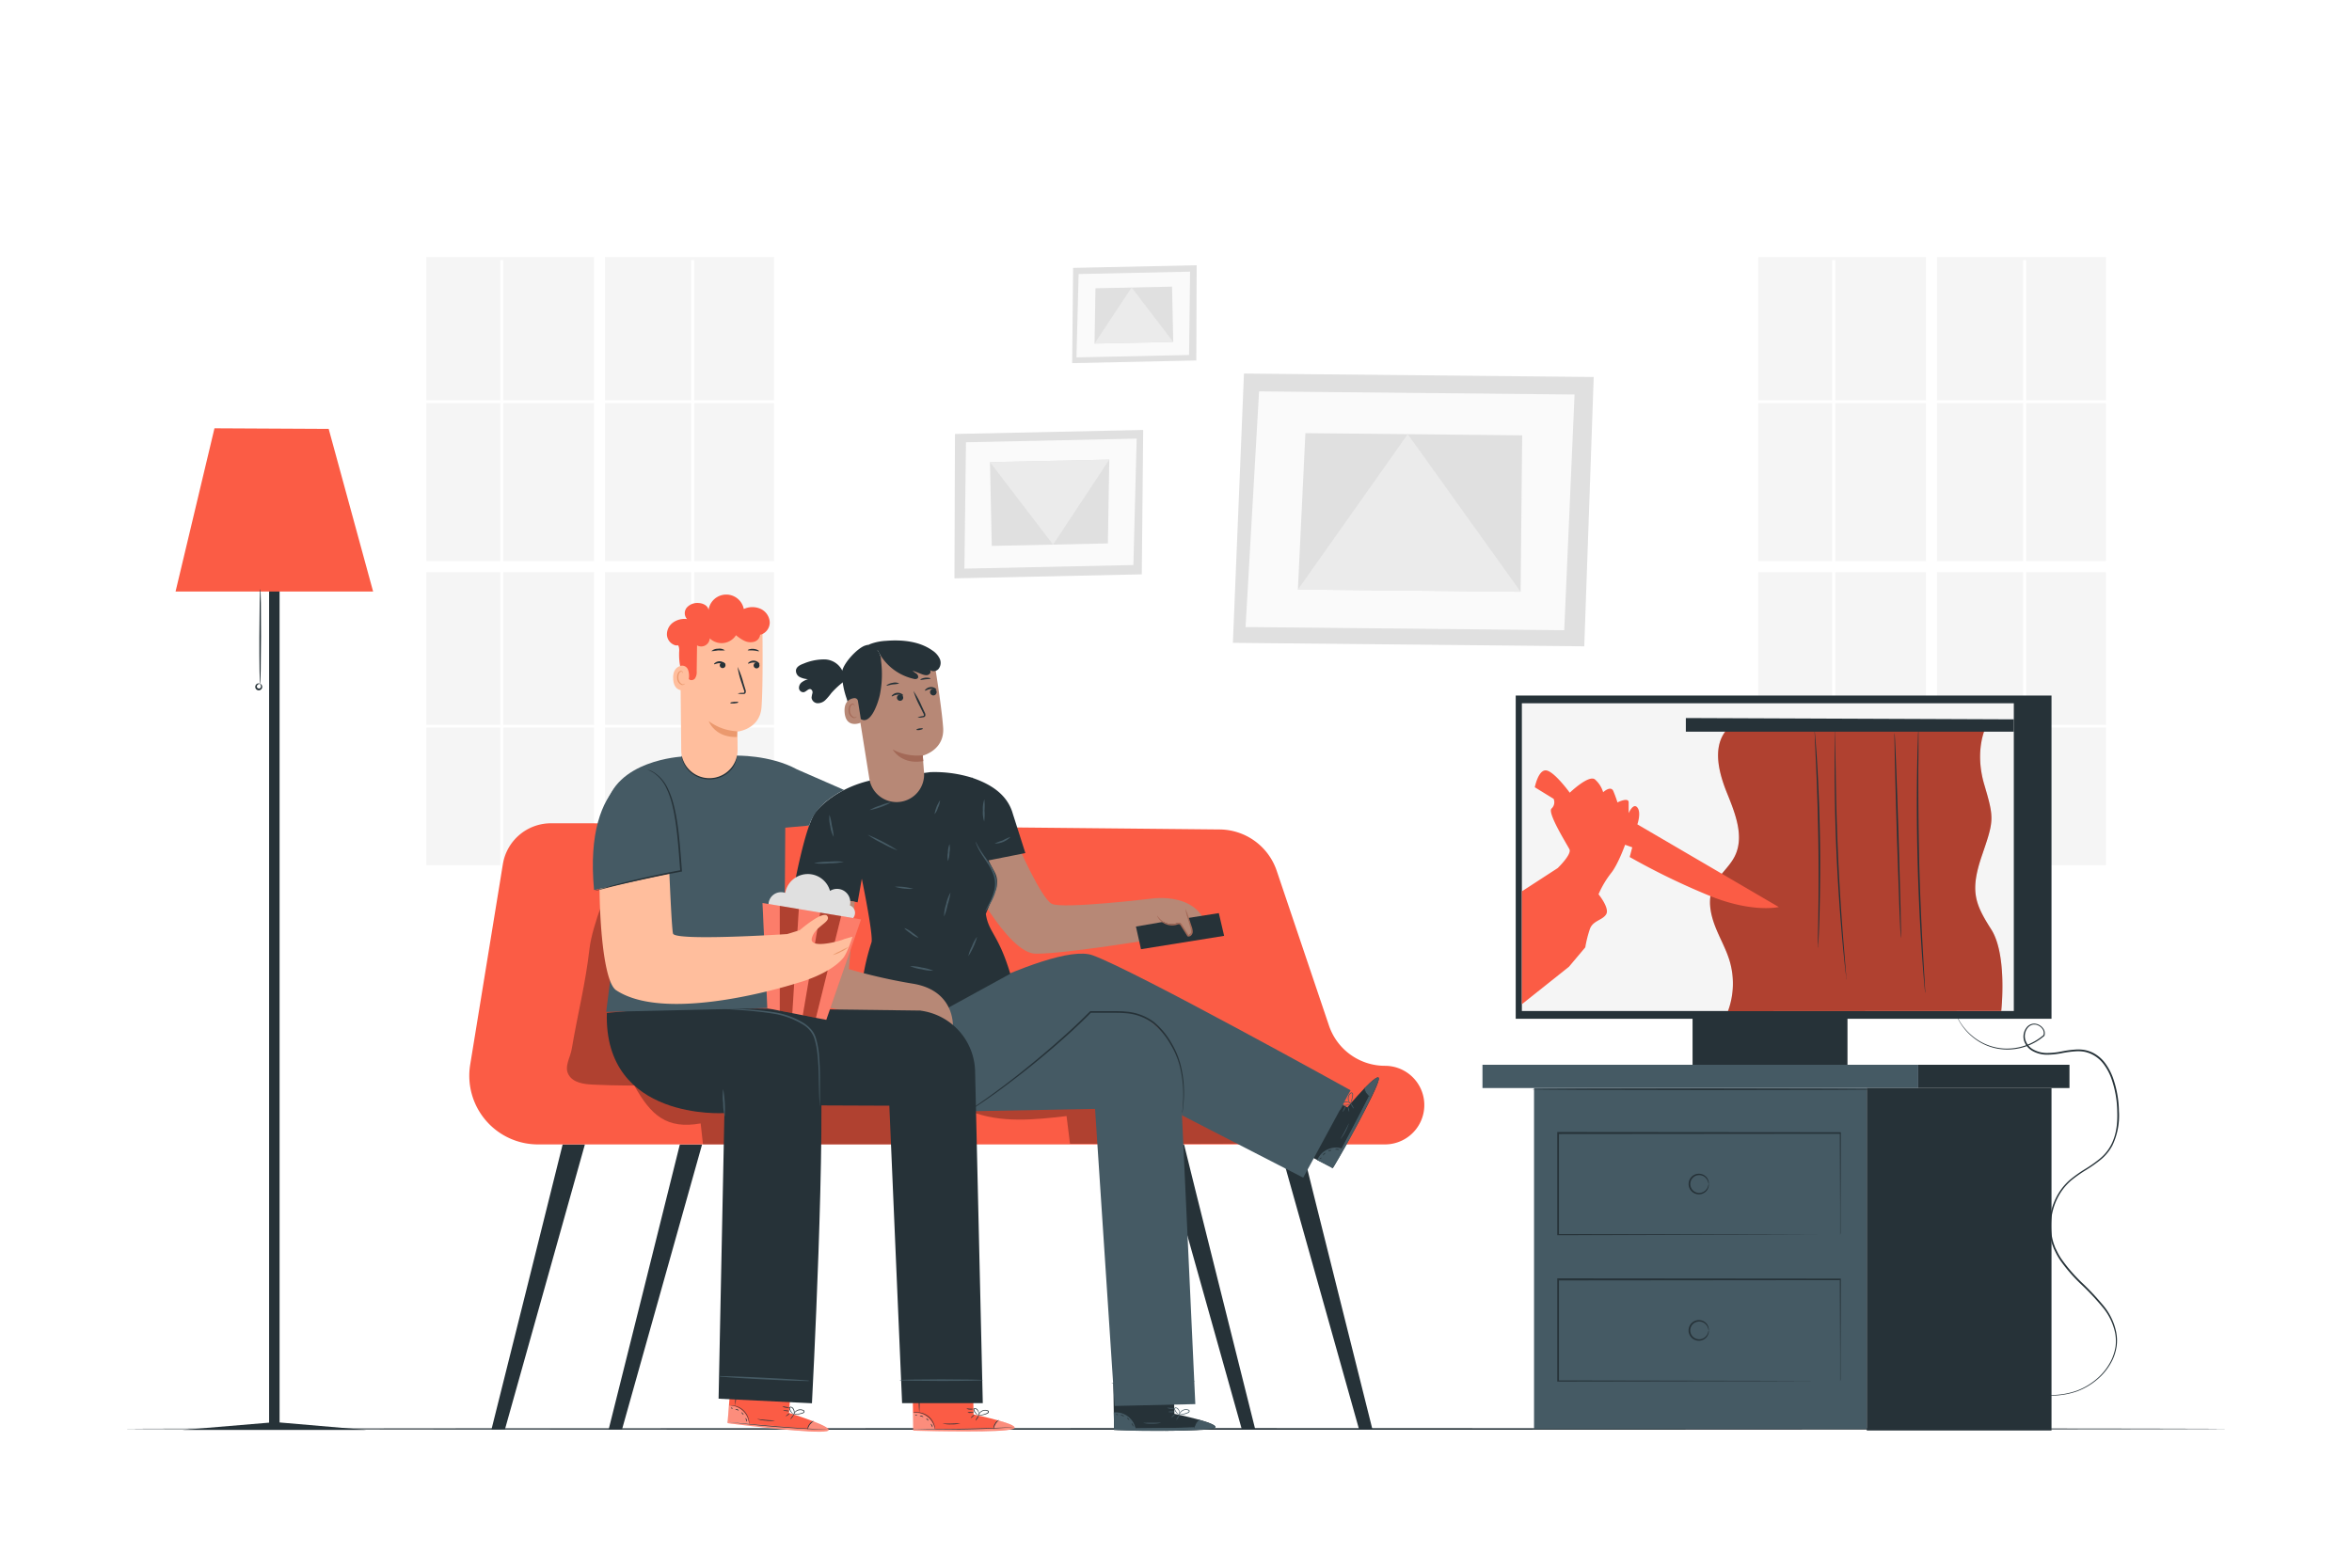 <svg class="animated" id="freepik_stories-movie-night" xmlns="http://www.w3.org/2000/svg" viewBox="0 0 750 500" version="1.1" xmlns:xlink="http://www.w3.org/1999/xlink" xmlns:svgjs="http://svgjs.com/svgjs"><style>svg#freepik_stories-movie-night:not(.animated) .animable {opacity: 0;}svg#freepik_stories-movie-night.animated #freepik--background-complete--inject-89 {animation: 1s 1 forwards cubic-bezier(.36,-0.01,.5,1.38) slideDown;animation-delay: 0s;}svg#freepik_stories-movie-night.animated #freepik--Floor--inject-89 {animation: 1s 1 forwards cubic-bezier(.36,-0.01,.5,1.38) slideRight;animation-delay: 0s;}svg#freepik_stories-movie-night.animated #freepik--floor-lamp--inject-89 {animation: 1s 1 forwards cubic-bezier(.36,-0.01,.5,1.38) lightSpeedRight;animation-delay: 0s;}svg#freepik_stories-movie-night.animated #freepik--TV--inject-89 {animation: 1s 1 forwards cubic-bezier(.36,-0.01,.5,1.38) slideUp;animation-delay: 0s;}svg#freepik_stories-movie-night.animated #freepik--Couch--inject-89 {animation: 1s 1 forwards cubic-bezier(.36,-0.01,.5,1.38) slideLeft;animation-delay: 0s;}svg#freepik_stories-movie-night.animated #freepik--Characters--inject-89 {animation: 1s 1 forwards cubic-bezier(.36,-0.01,.5,1.38) slideRight;animation-delay: 0s;}            @keyframes slideDown {                0% {                    opacity: 0;                    transform: translateY(-30px);                }                100% {                    opacity: 1;                    transform: translateY(0);                }            }                    @keyframes slideRight {                0% {                    opacity: 0;                    transform: translateX(30px);                }                100% {                    opacity: 1;                    transform: translateX(0);                }            }                    @keyframes lightSpeedRight {              from {                transform: translate3d(50%, 0, 0) skewX(-20deg);                opacity: 0;              }              60% {                transform: skewX(10deg);                opacity: 1;              }              80% {                transform: skewX(-2deg);              }              to {                opacity: 1;                transform: translate3d(0, 0, 0);              }            }                    @keyframes slideUp {                0% {                    opacity: 0;                    transform: translateY(30px);                }                100% {                    opacity: 1;                    transform: inherit;                }            }                    @keyframes slideLeft {                0% {                    opacity: 0;                    transform: translateX(-30px);                }                100% {                    opacity: 1;                    transform: translateX(0);                }            }        </style><g id="freepik--background-complete--inject-89" class="animable" style="transform-origin: 403.745px 178.955px;"><rect x="135.95" y="128.56" width="23.55" height="50.4" style="fill: rgb(245, 245, 245); transform-origin: 147.725px 153.76px;" id="elkkhqcjnv30e" class="animable"></rect><rect x="160.48" y="182.48" width="28.93" height="48.7" style="fill: rgb(245, 245, 245); transform-origin: 174.945px 206.83px;" id="el3stbp4b15qj" class="animable"></rect><polygon points="192.93 127.69 220.41 127.69 220.41 82.98 221.38 82.98 221.38 127.69 246.81 127.69 246.81 81.98 192.93 81.98 192.93 127.69" style="fill: rgb(245, 245, 245); transform-origin: 219.87px 104.835px;" id="el8vfagd93nf9" class="animable"></polygon><rect x="135.95" y="182.48" width="23.55" height="48.7" style="fill: rgb(245, 245, 245); transform-origin: 147.725px 206.83px;" id="elnsn9hspkiv9" class="animable"></rect><rect x="221.38" y="182.48" width="25.43" height="48.7" style="fill: rgb(245, 245, 245); transform-origin: 234.095px 206.83px;" id="elyfs9b0nkq87" class="animable"></rect><rect x="160.48" y="128.56" width="28.93" height="50.4" style="fill: rgb(245, 245, 245); transform-origin: 174.945px 153.76px;" id="elw04tnlozx9" class="animable"></rect><rect x="221.38" y="128.56" width="25.43" height="50.4" style="fill: rgb(245, 245, 245); transform-origin: 234.095px 153.76px;" id="el583l6u7gsm" class="animable"></rect><rect x="135.95" y="232.05" width="23.55" height="43.88" style="fill: rgb(245, 245, 245); transform-origin: 147.725px 253.99px;" id="el1dyds6ismgl" class="animable"></rect><polygon points="159.5 127.69 159.5 82.98 160.48 82.98 160.48 127.69 189.41 127.69 189.41 81.98 135.96 81.98 135.96 127.69 159.5 127.69" style="fill: rgb(245, 245, 245); transform-origin: 162.685px 104.835px;" id="elb3hwu09csy9" class="animable"></polygon><rect x="160.48" y="232.05" width="28.93" height="43.88" style="fill: rgb(245, 245, 245); transform-origin: 174.945px 253.99px;" id="el8sug8jycd29" class="animable"></rect><rect x="221.38" y="232.05" width="25.43" height="43.88" style="fill: rgb(245, 245, 245); transform-origin: 234.095px 253.99px;" id="elj7s6zrltmmi" class="animable"></rect><rect x="192.93" y="128.56" width="27.47" height="50.4" style="fill: rgb(245, 245, 245); transform-origin: 206.665px 153.76px;" id="el0i85dtkxxqrs" class="animable"></rect><rect x="192.93" y="232.05" width="27.47" height="43.88" style="fill: rgb(245, 245, 245); transform-origin: 206.665px 253.99px;" id="elbr8mmpevkg8" class="animable"></rect><rect x="192.93" y="182.48" width="27.47" height="48.7" style="fill: rgb(245, 245, 245); transform-origin: 206.665px 206.83px;" id="eld5yvtonl04b" class="animable"></rect><polygon points="342.19 85.44 341.89 115.82 381.48 114.97 381.59 84.6 342.19 85.44" style="fill: rgb(224, 224, 224); transform-origin: 361.74px 100.21px;" id="elhs2swois3k" class="animable"></polygon><polygon points="343.95 87.4 343.26 113.99 379.17 113.22 379.49 86.64 343.95 87.4" style="fill: rgb(250, 250, 250); transform-origin: 361.375px 100.315px;" id="el5clycixgj1i" class="animable"></polygon><polygon points="349.32 91.94 349.02 109.58 374.12 109.05 373.74 91.42 349.32 91.94" style="fill: rgb(224, 224, 224); transform-origin: 361.57px 100.5px;" id="eljgw0o9lxdjl" class="animable"></polygon><polygon points="374.12 109.05 360.85 91.69 349.02 109.58 374.12 109.05" style="fill: rgb(235, 235, 235); transform-origin: 361.57px 100.635px;" id="ele6ryrur5ckr" class="animable"></polygon><polygon points="364.09 183.18 364.54 137.13 304.52 138.41 304.35 184.46 364.09 183.18" style="fill: rgb(224, 224, 224); transform-origin: 334.445px 160.795px;" id="eljfdusf1j2a" class="animable"></polygon><polygon points="361.41 180.21 362.46 139.89 308.03 141.06 307.53 181.36 361.41 180.21" style="fill: rgb(250, 250, 250); transform-origin: 334.995px 160.625px;" id="elm671mvlowxr" class="animable"></polygon><polygon points="353.28 173.32 353.73 146.58 315.68 147.39 316.25 174.12 353.28 173.32" style="fill: rgb(224, 224, 224); transform-origin: 334.705px 160.35px;" id="eluu82t16xgun" class="animable"></polygon><polygon points="315.68 147.39 335.8 173.7 353.73 146.58 315.68 147.39" style="fill: rgb(235, 235, 235); transform-origin: 334.705px 160.14px;" id="el6o8l1nfn0va" class="animable"></polygon><polygon points="396.67 119.14 393.14 205.03 505.19 206.14 508.2 120.24 396.67 119.14" style="fill: rgb(224, 224, 224); transform-origin: 450.67px 162.64px;" id="el4af1i0dshab" class="animable"></polygon><polygon points="401.49 124.83 397.18 199.99 498.8 201 502.09 125.83 401.49 124.83" style="fill: rgb(250, 250, 250); transform-origin: 449.635px 162.915px;" id="eltleahyfbsrs" class="animable"></polygon><polygon points="416.26 138.15 413.87 188.03 484.89 188.73 485.39 138.84 416.26 138.15" style="fill: rgb(224, 224, 224); transform-origin: 449.63px 163.44px;" id="elgvihczsc069" class="animable"></polygon><polygon points="484.89 188.73 448.9 138.47 413.87 188.03 484.89 188.73" style="fill: rgb(235, 235, 235); transform-origin: 449.38px 163.6px;" id="el0956p7l68f8c" class="animable"></polygon><rect x="560.68" y="128.56" width="23.55" height="50.4" style="fill: rgb(245, 245, 245); transform-origin: 572.455px 153.76px;" id="eljwbugavkbin" class="animable"></rect><rect x="585.21" y="182.48" width="28.93" height="48.7" style="fill: rgb(245, 245, 245); transform-origin: 599.675px 206.83px;" id="ellw1z44ifeo" class="animable"></rect><polygon points="617.66 127.69 645.13 127.69 645.13 82.98 646.11 82.98 646.11 127.69 671.54 127.69 671.54 81.98 617.66 81.98 617.66 127.69" style="fill: rgb(245, 245, 245); transform-origin: 644.6px 104.835px;" id="elgrg4r4trgnh" class="animable"></polygon><rect x="560.68" y="182.48" width="23.55" height="48.7" style="fill: rgb(245, 245, 245); transform-origin: 572.455px 206.83px;" id="elav9ducvc60n" class="animable"></rect><rect x="646.11" y="182.48" width="25.43" height="48.7" style="fill: rgb(245, 245, 245); transform-origin: 658.825px 206.83px;" id="elxcy5tutvu7" class="animable"></rect><rect x="585.21" y="128.56" width="28.93" height="50.4" style="fill: rgb(245, 245, 245); transform-origin: 599.675px 153.76px;" id="elzzv2h2u2n2g" class="animable"></rect><rect x="646.11" y="128.56" width="25.43" height="50.4" style="fill: rgb(245, 245, 245); transform-origin: 658.825px 153.76px;" id="elhmxhs6sjldq" class="animable"></rect><rect x="560.68" y="232.05" width="23.55" height="43.88" style="fill: rgb(245, 245, 245); transform-origin: 572.455px 253.99px;" id="el775d56zbccj" class="animable"></rect><polygon points="584.23 127.69 584.23 82.98 585.21 82.98 585.21 127.69 614.14 127.69 614.14 81.98 560.68 81.98 560.68 127.69 584.23 127.69" style="fill: rgb(245, 245, 245); transform-origin: 587.41px 104.835px;" id="el7heqas4drkk" class="animable"></polygon><rect x="585.21" y="232.05" width="28.93" height="43.88" style="fill: rgb(245, 245, 245); transform-origin: 599.675px 253.99px;" id="elhvjqdxsytc" class="animable"></rect><rect x="646.11" y="232.05" width="25.43" height="43.88" style="fill: rgb(245, 245, 245); transform-origin: 658.825px 253.99px;" id="el8ktqwvmtsaw" class="animable"></rect><rect x="617.66" y="128.56" width="27.47" height="50.4" style="fill: rgb(245, 245, 245); transform-origin: 631.395px 153.76px;" id="elnacn80mx9q" class="animable"></rect><rect x="617.66" y="232.05" width="27.47" height="43.88" style="fill: rgb(245, 245, 245); transform-origin: 631.395px 253.99px;" id="eloe5q9sxbt8j" class="animable"></rect><rect x="617.66" y="182.48" width="27.47" height="48.7" style="fill: rgb(245, 245, 245); transform-origin: 631.395px 206.83px;" id="elofhp3uocgam" class="animable"></rect></g><g id="freepik--Floor--inject-89" class="animable" style="transform-origin: 375px 455.745px;"><path d="M710.67,455.74c0,.15-150.3.27-335.65.27s-335.69-.12-335.69-.27,150.26-.26,335.69-.26S710.67,455.6,710.67,455.74Z" style="fill: rgb(38, 50, 56); transform-origin: 375px 455.745px;" id="el9td1kngbhiu" class="animable"></path></g><g id="freepik--floor-lamp--inject-89" class="animable" style="transform-origin: 87.48px 296.33px;"><polygon points="89.15 453.68 89.15 153.12 85.81 153.12 85.81 453.74 58.17 456.06 85.81 456.06 89.15 456.06 116.79 456.06 89.15 453.68" style="fill: rgb(38, 50, 56); transform-origin: 87.48px 304.59px;" id="elb6i2vooa47f" class="animable"></polygon><polygon points="68.39 136.6 55.98 188.67 118.98 188.67 104.81 136.79 68.39 136.6" style="fill: rgb(251, 92, 69); transform-origin: 87.48px 162.635px;" id="eltfclnii5hur" class="animable"></polygon><path d="M82.94,218.26c-.14,0-.25-6.81-.23-15.21s.15-15.21.3-15.21.24,6.81.22,15.21S83.08,218.26,82.94,218.26Z" style="fill: rgb(38, 50, 56); transform-origin: 82.97px 203.05px;" id="elpw6y8rkbi6" class="animable"></path><path d="M82.91,218.16c0-.07.45,0,.65.56a1.12,1.12,0,0,1-.16,1,1.11,1.11,0,1,1-1.46-1.61c.53-.32.91-.06.86,0s-.33,0-.64.3a.8.8,0,0,0-.27.59.63.63,0,0,0,.45.54.62.62,0,0,0,.69-.12.75.75,0,0,0,.17-.62C83.15,218.39,82.87,218.23,82.91,218.16Z" style="fill: rgb(38, 50, 56); transform-origin: 82.503px 219.065px;" id="elturvrxzwne" class="animable"></path></g><g id="freepik--TV--inject-89" class="animable" style="transform-origin: 574.231px 339.04px;"><rect x="539.72" y="323.83" width="49.4" height="16.12" style="fill: rgb(38, 50, 56); transform-origin: 564.42px 331.89px;" id="elsxux8oifr9k" class="animable"></rect><rect x="483.33" y="221.84" width="170.85" height="103.09" style="fill: rgb(38, 50, 56); transform-origin: 568.755px 273.385px;" id="elwua8kdrxkkq" class="animable"></rect><rect x="485.29" y="224.3" width="156.87" height="98.15" style="fill: rgb(245, 245, 245); transform-origin: 563.725px 273.375px;" id="elm63p5kg3y6j" class="animable"></rect><path d="M550.4,233c-4.37,5.42-2.33,13.41.28,19.87s5.59,13.81,2.57,20.08c-1.81,3.74-5.52,6.36-7.1,10.21s-.78,8.14.67,12,3.56,7.41,4.73,11.34a25.41,25.41,0,0,1-.54,16l87.14-.06s2-17.86-3.18-26-6.85-12.22-3-23.5,4-11.75.77-22.7.45-18.2.45-18.2Z" style="fill: rgb(251, 92, 69); transform-origin: 591.907px 277.27px;" id="el65h1t4dpys" class="animable"></path><g id="el5j7c3fi27qe"><path d="M550.4,233c-4.37,5.42-2.33,13.41.28,19.87s5.59,13.81,2.57,20.08c-1.81,3.74-5.52,6.36-7.1,10.21s-.78,8.14.67,12,3.56,7.41,4.73,11.34a25.41,25.41,0,0,1-.54,16l87.14-.06s2-17.86-3.18-26-6.85-12.22-3-23.5,4-11.75.77-22.7.45-18.2.45-18.2Z" style="opacity: 0.3; transform-origin: 591.907px 277.27px;" class="animable"></path></g><path d="M496.71,276.87s4.56-4.39,3.75-6-7.17-11.72-5.7-13a2.74,2.74,0,0,0,.65-3.09l-6-3.69s1.15-5.84,3.75-5.36,7.4,7.1,7.4,7.1,6.09-5.86,8.05-4.23a8.85,8.85,0,0,1,2.6,4.07s2.44-2.28,3.26-.33,1.3,3.58,1.3,3.58,3.58-1.79,3.58,0v3.42s1.46-3.42,2.77-1.79,0,5.37,0,5.37l45.09,26.37s-8.14,1.95-21.65-3.42a225,225,0,0,1-25.89-12.53l.82-3.09-2.28-.82s-2.28,6.4-4.56,9.15a30.56,30.56,0,0,0-3.91,6.64s3.59,4.4,2.45,6.35-4.24,2-5.21,4.72a38.26,38.26,0,0,0-1.47,5.86l-5.21,6.19-15,11.94v-36Z" style="fill: rgb(251, 92, 69); transform-origin: 526.255px 282.991px;" id="elzdgc8j5wy2" class="animable"></path><polygon points="537.58 229.01 537.58 233.36 642.16 233.36 642.16 229.43 537.58 229.01" style="fill: rgb(38, 50, 56); transform-origin: 589.87px 231.185px;" id="el5cb2w9ruru7" class="animable"></polygon><path d="M579.71,302.32a3.28,3.28,0,0,1,0-.71c0-.51,0-1.18,0-2,0-1.81.07-4.33.12-7.41.1-6.26.15-14.9,0-24.45s-.47-18.18-.75-24.43c-.15-3.08-.26-5.6-.35-7.41,0-.83-.06-1.5-.08-2a3.4,3.4,0,0,1,0-.7,3.88,3.88,0,0,1,.09.69q.07.76.18,2c.15,1.75.33,4.27.52,7.4.38,6.25.75,14.89.9,24.45s0,18.2-.16,24.46c-.09,3.12-.19,5.66-.29,7.4,0,.84-.09,1.5-.12,2A3.51,3.51,0,0,1,579.71,302.32Z" style="fill: rgb(38, 50, 56); transform-origin: 579.517px 267.765px;" id="elnna58gv9nmb" class="animable"></path><path d="M588.85,312.49a4.67,4.67,0,0,1-.13-.8c-.07-.57-.16-1.34-.28-2.3-.23-2-.53-4.89-.86-8.46-.67-7.16-1.42-17.06-1.92-28s-.63-20.89-.61-28.08c0-3.59.05-6.5.1-8.51,0-1,.05-1.74.07-2.31a4.29,4.29,0,0,1,.06-.81,4.63,4.63,0,0,1,0,.81q0,.87,0,2.31c0,2.06,0,5,.07,8.51.07,7.18.27,17.1.76,28.06s1.19,20.84,1.76,28c.3,3.54.53,6.43.7,8.48.08,1,.14,1.73.18,2.31A4.13,4.13,0,0,1,588.85,312.49Z" style="fill: rgb(38, 50, 56); transform-origin: 586.949px 272.855px;" id="elkilh8zod5x" class="animable"></path><path d="M606.16,299.22c-.15,0-.72-14.65-1.28-32.73s-.89-32.74-.75-32.74.71,14.64,1.27,32.73S606.3,299.21,606.16,299.22Z" style="fill: rgb(38, 50, 56); transform-origin: 605.145px 266.485px;" id="ello0payuq05" class="animable"></path><path d="M613.92,316.7a4.84,4.84,0,0,1-.12-.85c-.06-.61-.13-1.43-.23-2.46-.19-2.13-.43-5.22-.7-9.05-.53-7.64-1.09-18.21-1.39-29.9s-.27-22.29-.13-29.95c.07-3.83.16-6.93.24-9.07,0-1,.08-1.85.11-2.46a5.18,5.18,0,0,1,.07-.86,4.78,4.78,0,0,1,0,.86c0,.61,0,1.43,0,2.47,0,2.19,0,5.28-.07,9.07,0,7.66,0,18.24.28,29.92s.81,22.25,1.24,29.9c.22,3.79.4,6.87.53,9.06.06,1,.1,1.85.14,2.46A5.61,5.61,0,0,1,613.92,316.7Z" style="fill: rgb(38, 50, 56); transform-origin: 612.586px 274.4px;" id="elgj79bl5kh4h" class="animable"></path><path d="M637.3,441.52l.56.19,1.62.57a56.9,56.9,0,0,0,6.33,1.79,34.27,34.27,0,0,0,10.33.78,24.49,24.49,0,0,0,6.3-1.38,21.1,21.1,0,0,0,6.18-3.7,18.64,18.64,0,0,0,4.79-6.28,16,16,0,0,0,1.19-4,13.85,13.85,0,0,0-.13-4.35,18.65,18.65,0,0,0-4-8.22,81.94,81.94,0,0,0-6.74-7.2,51.13,51.13,0,0,1-6.84-7.87,21.42,21.42,0,0,1-1.35-2.33l-.6-1.23-.49-1.28a18.83,18.83,0,0,1-.94-5.45,20.14,20.14,0,0,1,2.85-10.86,18.62,18.62,0,0,1,3.73-4.44,42.13,42.13,0,0,1,4.78-3.39,41.09,41.09,0,0,0,4.72-3.32,14.17,14.17,0,0,0,3.55-4.32c1.77-3.32,2.13-7.14,2-10.77a32.87,32.87,0,0,0-1.89-10.52,17.72,17.72,0,0,0-2.44-4.54,10.49,10.49,0,0,0-3.82-3.17,10.22,10.22,0,0,0-2.32-.78,11.64,11.64,0,0,0-2.43-.16,33.37,33.37,0,0,0-4.79.61,25.42,25.42,0,0,1-4.74.49,9.43,9.43,0,0,1-4.5-1.14,5.71,5.71,0,0,1-2.83-3.47,4.73,4.73,0,0,1,.94-4.19,3.22,3.22,0,0,1,1.88-1.08,3.31,3.31,0,0,1,2.08.41,3.6,3.6,0,0,1,1.47,1.45,2.53,2.53,0,0,1,.16,2l0,0,0,0a18.11,18.11,0,0,1-13,4.33,17.32,17.32,0,0,1-9.69-3.79,17.85,17.85,0,0,1-4.34-5,13.24,13.24,0,0,1-1-2.09s.1.17.27.52.44.86.82,1.51a18.25,18.25,0,0,0,4.38,4.9,17.23,17.23,0,0,0,9.58,3.66,17.89,17.89,0,0,0,12.72-4.31l-.06.07a2.12,2.12,0,0,0-.14-1.72,3.22,3.22,0,0,0-1.32-1.29,2.9,2.9,0,0,0-1.84-.36,2.85,2.85,0,0,0-1.64.95,4.31,4.31,0,0,0-.83,3.83,5.28,5.28,0,0,0,2.63,3.19,8.87,8.87,0,0,0,4.3,1.07,24,24,0,0,0,4.65-.49,33.27,33.27,0,0,1,4.86-.63,11.92,11.92,0,0,1,2.52.17,10.65,10.65,0,0,1,2.45.8,11.12,11.12,0,0,1,4,3.31,18.62,18.62,0,0,1,2.52,4.67,33.38,33.38,0,0,1,1.93,10.68,22.1,22.1,0,0,1-2.09,11,14.81,14.81,0,0,1-3.67,4.48,42.79,42.79,0,0,1-4.78,3.36,42.13,42.13,0,0,0-4.72,3.34,18.29,18.29,0,0,0-3.63,4.32,19.66,19.66,0,0,0-2.78,10.58,18.19,18.19,0,0,0,.91,5.3l.47,1.25.59,1.19a18.61,18.61,0,0,0,1.32,2.29,51.32,51.32,0,0,0,6.76,7.8,81.71,81.71,0,0,1,6.76,7.26,19,19,0,0,1,4,8.43,13.79,13.79,0,0,1,.12,4.48,16.26,16.26,0,0,1-1.23,4.14,18.87,18.87,0,0,1-4.92,6.38,21.28,21.28,0,0,1-6.3,3.74,24.48,24.48,0,0,1-6.4,1.36,34.38,34.38,0,0,1-10.4-.87,51.09,51.09,0,0,1-6.32-1.89c-.71-.26-1.24-.48-1.6-.63S637.3,441.52,637.3,441.52Z" style="fill: rgb(38, 50, 56); transform-origin: 649.806px 384.476px;" id="el25fd5hrebg6" class="animable"></path><rect x="489.17" y="347.02" width="106.1" height="108.69" style="fill: rgb(69, 90, 100); transform-origin: 542.22px 401.365px;" id="el2vji1b1agxc" class="animable"></rect><rect x="472.73" y="339.6" width="138.95" height="7.42" style="fill: rgb(69, 90, 100); transform-origin: 542.205px 343.31px;" id="elbhotcy554k6" class="animable"></rect><rect x="595.27" y="347.02" width="58.91" height="109.22" style="fill: rgb(38, 50, 56); transform-origin: 624.725px 401.63px;" id="ely5ann1cpm3s" class="animable"></rect><rect x="611.68" y="339.6" width="48.23" height="7.42" style="fill: rgb(38, 50, 56); transform-origin: 635.795px 343.31px;" id="eldu4423u7avo" class="animable"></rect><path d="M600.42,347.42c0,.15-25.08.26-56,.26s-56-.11-56-.26,25.08-.26,56-.26S600.42,347.28,600.42,347.42Z" style="fill: rgb(38, 50, 56); transform-origin: 544.42px 347.42px;" id="elckwn6mvi5di" class="animable"></path><path d="M586.78,393.84s0-.21,0-.58,0-.95,0-1.67c0-1.48,0-3.64,0-6.42,0-5.58-.05-13.66-.1-23.74l.18.18-90,.08h0l.26-.26c0,11.3,0,22.23,0,32.41l-.25-.25,64.41.11,18.78.07,5,0h1.31l.46,0h-.42l-1.28,0-5,0-18.73.07-64.58.12h-.25v-.25c0-10.18,0-21.11,0-32.41v-.26h.27l90,.08H587v.18c0,10.13-.08,18.24-.1,23.85,0,2.76,0,4.9,0,6.37,0,.71,0,1.26,0,1.64S586.78,393.84,586.78,393.84Z" style="fill: rgb(38, 50, 56); transform-origin: 541.785px 377.5px;" id="elzbs3qxg4xc" class="animable"></path><path d="M544.85,377.63c-.05,0-.06-.27-.2-.72a3.13,3.13,0,0,0-1.13-1.57,2.91,2.91,0,0,0-2.7-.36,2.84,2.84,0,1,0,2.7,4.94,3.07,3.07,0,0,0,1.13-1.56c.14-.45.15-.73.2-.73a1.59,1.59,0,0,1,0,.78,3.13,3.13,0,0,1-1.1,1.81,3.25,3.25,0,0,1-3.09.52,3.29,3.29,0,0,1,0-6.21,3.26,3.26,0,0,1,3.09.52,3.1,3.1,0,0,1,1.1,1.81A1.52,1.52,0,0,1,544.85,377.63Z" style="fill: rgb(38, 50, 56); transform-origin: 541.679px 377.636px;" id="elhkdgbz04eae" class="animable"></path><path d="M586.78,440.52s0-.2,0-.58,0-.94,0-1.67c0-1.48,0-3.63,0-6.41,0-5.58-.05-13.66-.1-23.74l.18.17-90,.09h0l.26-.26c0,11.29,0,22.23,0,32.4l-.25-.25,64.41.12,18.78.07,5,0,1.31,0h.46l-.42,0-1.28,0-5,0-18.73.07-64.58.11h-.25v-.26c0-10.17,0-21.11,0-32.4v-.26h.27l90,.08H587v.18c0,10.13-.08,18.24-.1,23.84,0,2.77,0,4.91,0,6.38,0,.71,0,1.25,0,1.64S586.78,440.52,586.78,440.52Z" style="fill: rgb(38, 50, 56); transform-origin: 541.785px 424.18px;" id="elfcar3dxp0xr" class="animable"></path><path d="M544.85,424.32c-.05,0-.06-.27-.2-.72a3.05,3.05,0,0,0-1.13-1.57,2.91,2.91,0,0,0-2.7-.36,2.83,2.83,0,0,0,0,5.3,2.87,2.87,0,0,0,2.7-.36,3.05,3.05,0,0,0,1.13-1.57c.14-.45.15-.72.2-.72a1.54,1.54,0,0,1,0,.77,3.08,3.08,0,0,1-1.1,1.81,3.2,3.2,0,0,1-3.09.52,3.28,3.28,0,0,1,0-6.2,3.23,3.23,0,0,1,3.09.52,3.08,3.08,0,0,1,1.1,1.81A1.54,1.54,0,0,1,544.85,424.32Z" style="fill: rgb(38, 50, 56); transform-origin: 541.675px 424.322px;" id="el8d1yajeoib" class="animable"></path></g><g id="freepik--Couch--inject-89" class="animable" style="transform-origin: 301.914px 359.255px;"><path d="M179.42,365c-.48,2.17-22.71,90.93-22.71,90.93H161L186.51,365Z" style="fill: rgb(38, 50, 56); transform-origin: 171.61px 410.465px;" id="elpmbsd8abi2" class="animable"></path><path d="M216.79,365c-.48,2.17-22.71,90.93-22.71,90.93h4.26L223.88,365Z" style="fill: rgb(38, 50, 56); transform-origin: 208.98px 410.465px;" id="el7fu6nh74mu" class="animable"></path><path d="M414.94,365c.47,2.17,22.71,90.93,22.71,90.93h-4.26L407.84,365Z" style="fill: rgb(38, 50, 56); transform-origin: 422.745px 410.465px;" id="else8jhpm2kzn" class="animable"></path><path d="M377.57,365c.47,2.17,22.71,90.93,22.71,90.93H396L370.47,365Z" style="fill: rgb(38, 50, 56); transform-origin: 385.375px 410.465px;" id="el4kmj7m1jjer" class="animable"></path><path d="M188.61,262.58H175.7a15.54,15.54,0,0,0-15.34,13l-10.42,63.95A21.9,21.9,0,0,0,171.55,365h270.1a12.55,12.55,0,0,0,12.13-15.7h0a12.54,12.54,0,0,0-12.13-9.37h0a18.86,18.86,0,0,1-17.87-12.83l-16.67-49.38A19.37,19.37,0,0,0,389,264.55Z" style="fill: rgb(251, 92, 69); transform-origin: 301.914px 313.79px;" id="elamvw02w03" class="animable"></path><g id="elneuk6cvdbds"><g style="opacity: 0.3; transform-origin: 355.83px 357.706px;" class="animable"><path d="M309.46,354.43c9.59,3.85,20.37,2.72,30.64,1.53q.54,4.41,1.1,8.84s61,.19,61-.23l-28.37-14Z" id="elh8ksfmdvwkc" class="animable" style="transform-origin: 355.83px 357.706px;"></path></g></g><g id="elctkizv9z11s"><g style="opacity: 0.3; transform-origin: 245.28px 355.605px;" class="animable"><path d="M202.26,346.22c5.32,9.57,10.38,14,21.16,12.09l.75,6.68H288.3v-17.2Z" id="elg4qgxx1hbpk" class="animable" style="transform-origin: 245.28px 355.605px;"></path></g></g><g id="elbx2avf9cy8b"><g style="opacity: 0.3; transform-origin: 196.865px 305.889px;" class="animable"><path d="M211.11,346.07c-7.32.24-14.66.2-22-.14-2.94-.13-6.37-.6-7.81-3.17s.51-5.33,1-8.12c2-11.78,4.38-20.72,5.67-32,.9-7.82,6.4-20.74,9.41-28s7.72-9.58,15.57-9Z" id="elvqyw2e85z9" class="animable" style="transform-origin: 196.865px 305.889px;"></path></g></g></g><g id="freepik--Characters--inject-89" class="animable" style="transform-origin: 314.4px 323.13px;"><path d="M367.38,286.58s-28.63,3.44-32,1.68-10.78-18.64-10.78-18.64l-17.56,8.57,1.14.1s12.94,25.75,22.05,25.88,39.05-4.85,39.05-4.85l15.88-2C383.2,284.2,367.38,286.58,367.38,286.58Z" style="fill: rgb(183, 136, 118); transform-origin: 346.1px 286.896px;" id="elten5xdx6uem" class="animable"></path><polygon points="369.98 294.18 362.22 295.52 363.84 302.74 390.35 298.48 388.65 291.23 369.98 294.18" style="fill: rgb(38, 50, 56); transform-origin: 376.285px 296.985px;" id="eln1gzksed03" class="animable"></polygon><path d="M368.93,291.79a5.21,5.21,0,0,0,6.2,2.72,1.42,1.42,0,0,1,1.06-.11,1.3,1.3,0,0,1,.45.48c.71,1.13,1.43,2.25,2.15,3.38a1.18,1.18,0,0,0,1.19-1,3.41,3.41,0,0,0-.22-1.69c-.6-2-1.21-3.93-1.81-5.9" style="fill: rgb(183, 136, 118); transform-origin: 374.468px 293.965px;" id="elahx0nml3u5p" class="animable"></path><path d="M378,289.88a16.7,16.7,0,0,1,1,2.59l.95,2.89a5.43,5.43,0,0,1,.39,1.86,1.62,1.62,0,0,1-.4,1,1.21,1.21,0,0,1-1.11.47h-.12l-.06-.1c-.31-.48-.63-1-.95-1.5l-1.23-1.93c-.2-.31-.34-.42-.64-.38s-.63.19-1,.27a5.3,5.3,0,0,1-3.64-.56,5.06,5.06,0,0,1-1.83-1.68,2,2,0,0,1-.36-.83,6.25,6.25,0,0,0,2.36,2.18,5,5,0,0,0,3.37.42c.31-.07.6-.21,1-.29a1,1,0,0,1,.69.11,1.68,1.68,0,0,1,.45.48l1.24,1.94.94,1.49-.17-.12c.47.08.94-.5.94-1a5.28,5.28,0,0,0-.33-1.69c-.31-1.08-.59-2.06-.85-2.93A14.71,14.71,0,0,1,378,289.88Z" style="fill: rgb(163, 105, 87); transform-origin: 374.67px 294.289px;" id="elmukzunzyty" class="animable"></path><path d="M429.64,353.19l-9.15-4.64-8.79,17.08L425,372.55l.62-1c2.68-4.58,13.34-23.47,14-27.11C440.38,340.36,429.64,353.19,429.64,353.19Z" style="fill: rgb(38, 50, 56); transform-origin: 425.679px 358.094px;" id="elvyv39br524" class="animable"></path><path d="M428.07,366.29a6.66,6.66,0,0,0-4.77.31A6.44,6.44,0,0,0,420,370l4.77,2.46Z" style="fill: rgb(69, 90, 100); transform-origin: 424.035px 369.224px;" id="el5syoxgxl3p4" class="animable"></path><path d="M435.14,347.05s4.09-4.33,4.6-3.27S430.2,364.34,425,372.55l-.36-.22,11.91-22.64S434.67,348.07,435.14,347.05Z" style="fill: rgb(69, 90, 100); transform-origin: 432.199px 358.081px;" id="el7bhzyp8sofp" class="animable"></path><path d="M424.5,372.59a1.75,1.75,0,0,0,.18-.28l.49-.81,1.73-3c1.44-2.57,3.39-6.15,5.46-10.15s3.86-7.66,5.12-10.33l1.47-3.17.38-.87a1.15,1.15,0,0,0,.12-.31l-.16.29-.42.85-1.54,3.14c-1.3,2.65-3.11,6.3-5.18,10.29s-4,7.59-5.39,10.18l-1.67,3.07-.45.84A1.43,1.43,0,0,0,424.5,372.59Z" style="fill: rgb(69, 90, 100); transform-origin: 431.975px 358.13px;" id="el3jo8fdcq9ir" class="animable"></path><path d="M436.82,349.83a8.18,8.18,0,0,1-1.18-1.34,7.75,7.75,0,0,1-.64-1.67,3.09,3.09,0,0,0,1.82,3Z" style="fill: rgb(38, 50, 56); transform-origin: 435.907px 348.325px;" id="elyyh5imy33e" class="animable"></path><path d="M431.67,353.55c.06,0-.11-.42-.38-.87s-.52-.79-.57-.76.11.42.37.88S431.62,353.59,431.67,353.55Z" style="fill: rgb(69, 90, 100); transform-origin: 431.196px 352.736px;" id="elin2ce6jvjo9" class="animable"></path><path d="M430.23,354.56c.06,0,0-.38-.09-.81s-.26-.77-.32-.75,0,.38.09.81S430.17,354.58,430.23,354.56Z" style="fill: rgb(69, 90, 100); transform-origin: 430.025px 353.78px;" id="eld68uufe7cvv" class="animable"></path><path d="M428.17,354.6c.05,0,.31-.34.57-.83a2.41,2.41,0,0,0,.37-.94c-.06,0-.32.34-.58.83S428.11,354.57,428.17,354.6Z" style="fill: rgb(69, 90, 100); transform-origin: 428.634px 353.715px;" id="elf8ssc5kqzzi" class="animable"></path><path d="M426.87,354.32c.05,0,.47-.29.81-.85a2,2,0,0,0,.39-1.1c-.07,0-.27.45-.59,1A7.54,7.54,0,0,0,426.87,354.32Z" style="fill: rgb(69, 90, 100); transform-origin: 427.47px 353.345px;" id="ela0lv7b3td9h" class="animable"></path><path d="M430.48,352.21a3.71,3.71,0,0,0,.56-1.1,7.16,7.16,0,0,0,.34-1.3,3.06,3.06,0,0,0,.07-.82.61.61,0,0,0-.2-.44.47.47,0,0,0-.52-.06,2.26,2.26,0,0,0-.7,2.79,2.21,2.21,0,0,0,.55.73,1,1,0,0,0,.28.19,4,4,0,0,1-.68-1,2.29,2.29,0,0,1-.12-1.25,1.93,1.93,0,0,1,.76-1.26c.22-.11.39.07.41.32a3.8,3.8,0,0,1-.06.75,8.18,8.18,0,0,1-.29,1.28C430.66,351.77,430.45,352.19,430.48,352.21Z" style="fill: rgb(69, 90, 100); transform-origin: 430.632px 350.324px;" id="el741v4crf836" class="animable"></path><path d="M430.68,352a1.21,1.21,0,0,0-.7-.52,1.89,1.89,0,0,0-1-.11,1.24,1.24,0,0,0-1,.62.49.49,0,0,0,.33.6,1.37,1.37,0,0,0,.59.07,3.41,3.41,0,0,0,.93-.18,1.76,1.76,0,0,0,.77-.4s-.31.12-.82.24a4.36,4.36,0,0,1-.89.12c-.31,0-.78-.08-.69-.38s.53-.43.84-.48a2,2,0,0,1,.87.06A4.07,4.07,0,0,1,430.68,352Z" style="fill: rgb(69, 90, 100); transform-origin: 429.321px 352.006px;" id="elj4omg0xzwg" class="animable"></path><path d="M420,369.84a14,14,0,0,1,.69-1.24,6,6,0,0,1,5.87-2.64c.87.12,1.37.35,1.39.31a1,1,0,0,0-.35-.18,4.64,4.64,0,0,0-1-.29,5.86,5.86,0,0,0-3.43.42,6,6,0,0,0-2.6,2.29,4.94,4.94,0,0,0-.46.95C420,369.7,420,369.83,420,369.84Z" style="fill: rgb(38, 50, 56); transform-origin: 423.975px 367.774px;" id="el2u9sfhmfz51" class="animable"></path><path d="M413.81,364.4a32.28,32.28,0,0,0,3.43,2,34.16,34.16,0,0,0,3.54,1.75,33.12,33.12,0,0,0-3.43-2A35.52,35.52,0,0,0,413.81,364.4Z" style="fill: rgb(38, 50, 56); transform-origin: 417.295px 366.275px;" id="ellboqyjpgklp" class="animable"></path><path d="M427.51,363.29a16,16,0,0,0,2.62-5c-.06,0-.57,1.13-1.29,2.49S427.45,363.25,427.51,363.29Z" style="fill: rgb(69, 90, 100); transform-origin: 428.818px 360.79px;" id="eld5e253wj4j" class="animable"></path><path d="M425.78,366.63c0,.06.28,0,.6.05s.57.07.6,0-.23-.23-.59-.25S425.76,366.57,425.78,366.63Z" style="fill: rgb(38, 50, 56); transform-origin: 426.381px 366.577px;" id="elexig0snulhp" class="animable"></path><path d="M423.56,367.08c0,.06.25,0,.52,0s.48-.2.46-.26-.25,0-.53,0S423.54,367,423.56,367.08Z" style="fill: rgb(38, 50, 56); transform-origin: 424.05px 366.95px;" id="el4hi3ayeyw6n" class="animable"></path><path d="M421.91,368.52c.07,0,.18-.21.4-.42s.44-.32.43-.38-.33,0-.59.21S421.85,368.51,421.91,368.52Z" style="fill: rgb(38, 50, 56); transform-origin: 422.313px 368.109px;" id="el0dsb1micw59" class="animable"></path><path d="M420.91,369.63s.18,0,.31-.12.2-.25.16-.29-.18,0-.31.11S420.87,369.58,420.91,369.63Z" style="fill: rgb(38, 50, 56); transform-origin: 421.145px 369.417px;" id="el99ootwas30u" class="animable"></path><path d="M374.49,450.93l-.27-10.25-19.21.37.24,15,1.19.06c5.3.19,27,.59,30.51-.55C390.88,454.28,374.49,450.93,374.49,450.93Z" style="fill: rgb(38, 50, 56); transform-origin: 371.284px 448.508px;" id="el7tbgi2s44fg" class="animable"></path><path d="M362.21,455.77a6.7,6.7,0,0,0-2.53-4,6.52,6.52,0,0,0-4.52-1.31l.1,5.37Z" style="fill: rgb(69, 90, 100); transform-origin: 358.685px 453.133px;" id="elzevftuo3pva" class="animable"></path><path d="M382.5,452.85s5.75,1.54,5.06,2.49-22.63,1.38-32.31.71l0-.43,25.58-.27S381.38,452.92,382.5,452.85Z" style="fill: rgb(69, 90, 100); transform-origin: 371.434px 454.612px;" id="ellajdjibaup" class="animable"></path><path d="M355,455.62l.33,0,.95,0,3.49.08c2.95.05,7,.07,11.53,0s8.58-.24,11.52-.4l3.49-.21,1-.08.33,0h-.34l-.94,0-3.5.13c-2.94.12-7,.26-11.51.34s-8.58.09-11.53.09H355.3Z" style="fill: rgb(69, 90, 100); transform-origin: 371.32px 455.378px;" id="el8ie0py7edik" class="animable"></path><path d="M380.85,455.65a5,5,0,0,1,1.78-3,2.57,2.57,0,0,0-1.36,1.24A2.52,2.52,0,0,0,380.85,455.65Z" style="fill: rgb(38, 50, 56); transform-origin: 381.729px 454.15px;" id="el2fga6dtrexs" class="animable"></path><path d="M375.13,452.89c.05,0,.32-.31.59-.75s.45-.84.39-.87-.32.3-.59.75S375.07,452.85,375.13,452.89Z" style="fill: rgb(69, 90, 100); transform-origin: 375.62px 452.079px;" id="el5r9b5r6g1i9" class="animable"></path><path d="M373.56,452.09c0,.05.34-.16.67-.46s.55-.59.51-.64-.35.17-.67.47S373.51,452.05,373.56,452.09Z" style="fill: rgb(69, 90, 100); transform-origin: 374.149px 451.54px;" id="elt9xjjlmfnck" class="animable"></path><path d="M372.54,450.3a2.39,2.39,0,0,0,1,.11,2.24,2.24,0,0,0,1-.13,2.33,2.33,0,0,0-1-.1A2.3,2.3,0,0,0,372.54,450.3Z" style="fill: rgb(69, 90, 100); transform-origin: 373.54px 450.293px;" id="el2bu44lip21t" class="animable"></path><path d="M372.18,449a1.89,1.89,0,0,0,1.12.3,1.94,1.94,0,0,0,1.15-.17,5.76,5.76,0,0,0-1.13-.06A5.83,5.83,0,0,0,372.18,449Z" style="fill: rgb(69, 90, 100); transform-origin: 373.315px 449.16px;" id="elypmauhhl00s" class="animable"></path><path d="M375.75,451.2a3.93,3.93,0,0,0,1.23,0,7.27,7.27,0,0,0,1.31-.32,3.92,3.92,0,0,0,.75-.32.66.66,0,0,0,.29-.39.48.48,0,0,0-.19-.49,2.27,2.27,0,0,0-2.79.72,2.1,2.1,0,0,0-.38.83.7.7,0,0,0,0,.33,3.28,3.28,0,0,1,.54-1.06,2.19,2.19,0,0,1,1-.71,2,2,0,0,1,1.48.07c.19.15.12.38-.09.51a3.3,3.3,0,0,1-.69.31A9.76,9.76,0,0,1,377,451C376.22,451.15,375.75,451.16,375.75,451.2Z" style="fill: rgb(69, 90, 100); transform-origin: 377.545px 450.514px;" id="el0ws2w26a81u" class="animable"></path><path d="M376.07,451.25a1.19,1.19,0,0,0,.12-.86,2,2,0,0,0-.35-.89,1.24,1.24,0,0,0-1-.61.5.5,0,0,0-.37.58,1.39,1.39,0,0,0,.22.54,3.63,3.63,0,0,0,.6.74,1.88,1.88,0,0,0,.71.49s-.25-.22-.59-.6a4.16,4.16,0,0,1-.53-.74c-.18-.25-.3-.72,0-.78s.63.26.82.51a2,2,0,0,1,.36.79A4,4,0,0,1,376.07,451.25Z" style="fill: rgb(69, 90, 100); transform-origin: 375.342px 450.07px;" id="el5r6z12p5vic" class="animable"></path><path d="M355.26,450.36a14.06,14.06,0,0,1,1.42,0,6,6,0,0,1,5.1,3.91c.31.82.35,1.37.4,1.37a1.66,1.66,0,0,0,0-.39,5.2,5.2,0,0,0-.23-1,6,6,0,0,0-2-2.83,5.87,5.87,0,0,0-3.25-1.19,4.63,4.63,0,0,0-1.05,0C355.39,450.3,355.26,450.34,355.26,450.36Z" style="fill: rgb(38, 50, 56); transform-origin: 358.726px 452.92px;" id="eloae7116ps1" class="animable"></path><path d="M357.1,442.33a30.83,30.83,0,0,0-.09,3.94,31.52,31.52,0,0,0,.14,4,36.09,36.09,0,0,0,.09-4A33.73,33.73,0,0,0,357.1,442.33Z" style="fill: rgb(38, 50, 56); transform-origin: 357.122px 446.3px;" id="eluqn12wodmwc" class="animable"></path><path d="M364.59,453.85a10.89,10.89,0,0,0,2.81.22,10.66,10.66,0,0,0,2.8-.28c0-.06-1.26,0-2.81,0S364.59,453.78,364.59,453.85Z" style="fill: rgb(69, 90, 100); transform-origin: 367.395px 453.924px;" id="elvml7tqrtj2c" class="animable"></path><path d="M360.82,453.91s.11.27.25.55.2.54.27.54.09-.31-.06-.64S360.86,453.87,360.82,453.91Z" style="fill: rgb(38, 50, 56); transform-origin: 361.107px 454.452px;" id="ellzzx0jpw8ch" class="animable"></path><path d="M359.37,452.18s.08.24.29.44.4.32.45.27-.09-.24-.29-.44S359.42,452.13,359.37,452.18Z" style="fill: rgb(38, 50, 56); transform-origin: 359.745px 452.535px;" id="elkrz1x5xe7w" class="animable"></path><path d="M357.33,451.41c0,.06.27.06.55.15s.49.24.54.2-.12-.31-.47-.42S357.31,451.35,357.33,451.41Z" style="fill: rgb(38, 50, 56); transform-origin: 357.879px 451.531px;" id="els0yre1ta0ms" class="animable"></path><path d="M355.87,451.06c0,.06.09.15.26.21s.3.06.33,0-.09-.16-.25-.22S355.9,451,355.87,451.06Z" style="fill: rgb(38, 50, 56); transform-origin: 356.167px 451.162px;" id="elgpq76takgow" class="animable"></path><path d="M358.46,323.14l-65.86.68,14.47,30.65,42.12-.8,6.24,94.75,25.73-.59L376.28,342.1a20,20,0,0,0-17.82-19Z" style="fill: rgb(69, 90, 100); transform-origin: 336.88px 385.76px;" id="elq5f3i7r7tio" class="animable"></path><path d="M354.41,441.13c0-.14,6-.39,13.32-.56s13.34-.19,13.34-.05-6,.4-13.32.57S354.41,441.28,354.41,441.13Z" style="fill: rgb(69, 90, 100); transform-origin: 367.74px 440.829px;" id="ely8xo9i71qbo" class="animable"></path><path d="M281.42,330.68s53.52-30.88,67-26,82.25,43.05,82.25,43.05l-15.1,27.88-38.69-19.9-1.1-12.42c0-12.81-8.23-19.74-19.74-19.74h-10s-23.72,28.14-39,30.9C281.42,359.1,281.42,330.68,281.42,330.68Z" style="fill: rgb(69, 90, 100); transform-origin: 356.045px 339.884px;" id="elmuc8ma84mab" class="animable"></path><path d="M377,355.06a.82.82,0,0,1,0-.27c0-.21,0-.47.07-.79.06-.69.14-1.71.2-3a37.84,37.84,0,0,0-1.07-11,26.2,26.2,0,0,0-3-7,24,24,0,0,0-5.6-6.68,16.38,16.38,0,0,0-8.95-3.18c-.84-.08-1.69-.1-2.54-.11s-1.73,0-2.61,0l-5.33,0h-.44l.18-.08c-5,5.08-10.16,9.59-14.9,13.57s-9.15,7.39-12.9,10.18-6.88,4.93-9.07,6.35c-1.1.71-2,1.24-2.56,1.59l-.68.39-.24.12a1,1,0,0,1,.22-.17l.64-.43c.58-.38,1.43-.94,2.5-1.67,2.16-1.47,5.24-3.65,9-6.47s8.09-6.27,12.81-10.26,9.81-8.5,14.84-13.57l.08-.07h.55l5.33,0c.87,0,1.74,0,2.61,0s1.73,0,2.58.11a16.93,16.93,0,0,1,9.21,3.31,24.39,24.39,0,0,1,5.67,6.83,26,26,0,0,1,2.94,7.17,36.57,36.57,0,0,1,.92,11.13c-.09,1.32-.2,2.34-.3,3l-.12.78A1,1,0,0,1,377,355.06Z" style="fill: rgb(38, 50, 56); transform-origin: 342.556px 338.83px;" id="elxww8ccj5e9j" class="animable"></path><path d="M277.89,300.59c.69-2.11-3.08-20.33-3.08-20.33l-1.33,7.52-20.54-3.64s3.86-21.56,7.36-25.47c7.92-8.82,19.32-10.13,19.32-10.13l17-2.27A40.1,40.1,0,0,1,309.79,248l.44.06v.09c5.18,1.79,10.93,4.93,12.74,11.4l4,12.53-11.74,2.33h0c1.85,4.12,3.26,4.47,2.51,8.92l-3.38,8.14c.89,6,4,6.46,7.8,19.1l-24,13.16s-21.9.9-23.6.2C274,323.78,274,312.39,277.89,300.59Z" style="fill: rgb(38, 50, 56); transform-origin: 289.955px 285.22px;" id="elcjqlizr6j" class="animable"></path><path d="M311.14,268.46c.08,0,.54,1.27,1.76,3.11.6.92,1.39,2,2.21,3.2a16.93,16.93,0,0,1,2.24,4.28,9,9,0,0,1,.2,4.85,15.27,15.27,0,0,1-1.43,3.67,26.27,26.27,0,0,1-1.36,2.27,3.11,3.11,0,0,1-.58.77c-.08,0,.64-1.22,1.61-3.2a16.52,16.52,0,0,0,1.29-3.62,8.68,8.68,0,0,0-.22-4.58,17.42,17.42,0,0,0-2.15-4.17c-.79-1.22-1.55-2.31-2.12-3.28a16.47,16.47,0,0,1-1.18-2.37A3.5,3.5,0,0,1,311.14,268.46Z" style="fill: rgb(69, 90, 100); transform-origin: 314.465px 279.535px;" id="el6lsevzs942" class="animable"></path><path d="M286.23,271.23a28.56,28.56,0,0,1-4.89-2.27,29.15,29.15,0,0,1-4.66-2.73,55.63,55.63,0,0,1,9.55,5Z" style="fill: rgb(69, 90, 100); transform-origin: 281.455px 268.73px;" id="elv819d715p5p" class="animable"></path><path d="M298,259.7a10.84,10.84,0,0,1,1.76-4.45,6,6,0,0,1-.64,2.32A5.89,5.89,0,0,1,298,259.7Z" style="fill: rgb(69, 90, 100); transform-origin: 298.88px 257.475px;" id="ela6u1k1dinug" class="animable"></path><path d="M302.27,274.63a7.32,7.32,0,0,1,0-2.73,7.11,7.11,0,0,1,.5-2.68,7.32,7.32,0,0,1,0,2.73A7.21,7.21,0,0,1,302.27,274.63Z" style="fill: rgb(69, 90, 100); transform-origin: 302.52px 271.925px;" id="elbq7tbjkpw5" class="animable"></path><path d="M291.22,283.49a17.29,17.29,0,0,1-5.9-.67,17.29,17.29,0,0,1,5.9.67Z" style="fill: rgb(69, 90, 100); transform-origin: 288.27px 283.155px;" id="elpd5cb87j2f8" class="animable"></path><path d="M303.09,284.66a20.6,20.6,0,0,1-.9,3.86,20,20,0,0,1-1.14,3.8,12.15,12.15,0,0,1,.64-3.93A12.48,12.48,0,0,1,303.09,284.66Z" style="fill: rgb(69, 90, 100); transform-origin: 302.07px 288.49px;" id="elcx3sel1q915" class="animable"></path><path d="M292.84,299.12a7.24,7.24,0,0,1-2.37-1.34c-1.23-.86-2.15-1.65-2.07-1.77a7.72,7.72,0,0,1,2.37,1.34C292,298.21,292.92,299,292.84,299.12Z" style="fill: rgb(69, 90, 100); transform-origin: 290.62px 297.565px;" id="eleoq7k9o56st" class="animable"></path><path d="M311.59,298.76a22.22,22.22,0,0,1-2.82,6.22,11.6,11.6,0,0,1,1.18-3.22A11.37,11.37,0,0,1,311.59,298.76Z" style="fill: rgb(69, 90, 100); transform-origin: 310.18px 301.87px;" id="elbwlxzonxged" class="animable"></path><path d="M297.62,309.61a13.68,13.68,0,0,1-3.75-.46,14.09,14.09,0,0,1-3.65-1,13.89,13.89,0,0,1,3.75.45A14.17,14.17,0,0,1,297.62,309.61Z" style="fill: rgb(69, 90, 100); transform-origin: 293.92px 308.88px;" id="el0lxubbp68bt9" class="animable"></path><path d="M322.24,266.92a6.95,6.95,0,0,1-5.09,2.13,19.29,19.29,0,0,1,2.57-1A17.66,17.66,0,0,1,322.24,266.92Z" style="fill: rgb(69, 90, 100); transform-origin: 319.695px 267.985px;" id="el0cd9xzt6grqp" class="animable"></path><path d="M313.83,262a9.61,9.61,0,0,1-.41-3.53,9.14,9.14,0,0,1,.46-3.53,19,19,0,0,1,.06,3.53A17.43,17.43,0,0,1,313.83,262Z" style="fill: rgb(69, 90, 100); transform-origin: 313.696px 258.47px;" id="eljjcz8cpyg1k" class="animable"></path><path d="M284.17,255.94a25.62,25.62,0,0,1-6.89,2.47,13.1,13.1,0,0,1,3.36-1.48A12.6,12.6,0,0,1,284.17,255.94Z" style="fill: rgb(69, 90, 100); transform-origin: 280.725px 257.175px;" id="elfhjsrlw3nfg" class="animable"></path><path d="M265.84,266.9a9.38,9.38,0,0,1-1.09-3.43,9.75,9.75,0,0,1-.25-3.6,17.75,17.75,0,0,1,.77,3.5A18.52,18.52,0,0,1,265.84,266.9Z" style="fill: rgb(69, 90, 100); transform-origin: 265.137px 263.385px;" id="elya8xycar2d" class="animable"></path><path d="M269.07,274.88a22.55,22.55,0,0,1-4.74.47,21.37,21.37,0,0,1-4.78-.05,22.71,22.71,0,0,1,4.75-.47A21.22,21.22,0,0,1,269.07,274.88Z" style="fill: rgb(69, 90, 100); transform-origin: 264.31px 275.09px;" id="elw73mzha66u" class="animable"></path><path d="M287.12,255.73h0a8.77,8.77,0,0,0,7.53-9.34l-.41-5.39s7-1.74,6.51-8.89-3.21-23.44-3.21-23.44h0A24.9,24.9,0,0,0,272.87,214l-1,.91,5.36,33.54A8.78,8.78,0,0,0,287.12,255.73Z" style="fill: rgb(183, 136, 118); transform-origin: 286.322px 231.616px;" id="elsi12r06vb6o" class="animable"></path><path d="M297,221.57a1,1,0,0,1-.2-1.46,1,1,0,1,1,1.66,1.26A1,1,0,0,1,297,221.57Z" style="fill: rgb(38, 50, 56); transform-origin: 297.622px 220.747px;" id="elpal9yjxatb" class="animable"></path><path d="M298.61,220c-.1.13-.85-.35-1.83-.26s-1.66.65-1.78.53,0-.28.33-.55a2.42,2.42,0,0,1,1.4-.58,2.35,2.35,0,0,1,1.48.37C298.53,219.73,298.66,220,298.61,220Z" style="fill: rgb(38, 50, 56); transform-origin: 296.787px 219.709px;" id="elryrdykvyyy7" class="animable"></path><path d="M287.5,221.64a1,1,0,1,1-1.4.47A1,1,0,0,1,287.5,221.64Z" style="fill: rgb(38, 50, 56); transform-origin: 287.015px 222.514px;" id="ely3d3ktnqti" class="animable"></path><path d="M288,221.82c-.1.14-.85-.34-1.84-.26s-1.65.65-1.77.53,0-.28.32-.55a2.45,2.45,0,0,1,1.41-.58,2.41,2.41,0,0,1,1.47.37C287.93,221.55,288.06,221.76,288,221.82Z" style="fill: rgb(38, 50, 56); transform-origin: 286.179px 221.53px;" id="elf5cimhd566c" class="animable"></path><path d="M292.6,228.88a4.63,4.63,0,0,1,1.56-.48c.26-.05.45-.13.46-.27a1.42,1.42,0,0,0-.25-.72l-.95-1.93a27.38,27.38,0,0,1-2.14-5.11,28.19,28.19,0,0,1,2.65,4.87l.91,1.95a1.63,1.63,0,0,1,.23,1.06.7.7,0,0,1-.4.45,2.29,2.29,0,0,1-.44.09A5.23,5.23,0,0,1,292.6,228.88Z" style="fill: rgb(38, 50, 56); transform-origin: 293.181px 224.638px;" id="el7whyzjboctb" class="animable"></path><path d="M294.24,240.89a16.63,16.63,0,0,1-9.55-1.83s2.66,4.95,9.73,3.68Z" style="fill: rgb(163, 105, 87); transform-origin: 289.555px 241.004px;" id="elnsfpvg52vx" class="animable"></path><path d="M274.55,229.38c2.87,1.68,5.16-4.12,6-7.67a33.24,33.24,0,0,0,.39-11,5.33,5.33,0,0,0-1.14-3.36c-.88-.88-1,.31-2-.43-1.74-1.26-.3-1.48-1.78-1.07-2.54.7-7.49,6-7.56,8.79a26.76,26.76,0,0,0,1.52,8.17c.36,1.22.72,2.43,1.09,3.65a6.05,6.05,0,0,0,1.11,2.41,1.82,1.82,0,0,0,2.29.51" style="fill: rgb(38, 50, 56); transform-origin: 274.842px 217.67px;" id="el6wshzoclrud" class="animable"></path><path d="M273.58,223.58a1.08,1.08,0,0,0-1.18-.92c-1.32.16-3.41,1-3.06,4.68.49,5.25,5.3,3.2,5.3,3S273.9,225.6,273.58,223.58Z" style="fill: rgb(183, 136, 118); transform-origin: 271.971px 226.777px;" id="elvai6aru5yw" class="animable"></path><path d="M273.18,228.52s-.08.07-.23.16a.92.92,0,0,1-.68.07,2.25,2.25,0,0,1-1.24-1.93,3,3,0,0,1,.13-1.33,1.08,1.08,0,0,1,.63-.77.47.47,0,0,1,.56.2c.08.14.06.25.09.26s.1-.1,0-.32a.56.56,0,0,0-.24-.31.69.69,0,0,0-.52-.08,1.29,1.29,0,0,0-.88.9,3.32,3.32,0,0,0-.18,1.49,2.4,2.4,0,0,0,1.55,2.15,1,1,0,0,0,.82-.22C273.18,228.65,273.2,228.53,273.18,228.52Z" style="fill: rgb(163, 105, 87); transform-origin: 271.893px 226.738px;" id="elvdf0c75osup" class="animable"></path><path d="M279.88,207.41a16.87,16.87,0,0,0,11.5,9.1,1.32,1.32,0,0,0,1.23-.17c.38-.41.11-1.1-.32-1.46a7.78,7.78,0,0,1-1.31-1l2.87,1.1a4.36,4.36,0,0,0,1.46.37,1.45,1.45,0,0,0,1.29-.63.9.9,0,0,0-.38-1.27,2.12,2.12,0,0,0,3.07-.11,3.15,3.15,0,0,0,.35-3.28,6.48,6.48,0,0,0-2.28-2.57c-4.2-3-9.72-3.51-14.87-3.1a16.88,16.88,0,0,0-4.69.91,7.25,7.25,0,0,0-3.67,2.93" style="fill: rgb(38, 50, 56); transform-origin: 287.038px 210.429px;" id="eletap0mhu5j" class="animable"></path><path d="M268.51,213.74a6.44,6.44,0,0,0-5.58-3.43,17,17,0,0,0-6.7,1.35c-1,.37-2.17.91-2.4,2a2.24,2.24,0,0,0,1.19,2.27,6.45,6.45,0,0,0,2.64.68,6.75,6.75,0,0,0-2,1,2.26,2.26,0,0,0-.88,1.93,1.39,1.39,0,0,0,1.53,1.23c.84-.18,1.51-1.29,2.28-.92a1.14,1.14,0,0,1,.47,1.26,8.55,8.55,0,0,0-.27,1.41,2,2,0,0,0,1.9,1.77,3.52,3.52,0,0,0,2.56-1.07,19.36,19.36,0,0,0,1.85-2.18,28,28,0,0,1,5.42-4.69" style="fill: rgb(38, 50, 56); transform-origin: 262.166px 217.3px;" id="elxxx8kptqsqj" class="animable"></path><path d="M294.3,232.39c0,.14-.43.33-1,.43s-1.07.06-1.09-.08.43-.34,1-.43S294.27,232.24,294.3,232.39Z" style="fill: rgb(38, 50, 56); transform-origin: 293.255px 232.566px;" id="el4uvnkkzhz65" class="animable"></path><path d="M286.74,218a11.06,11.06,0,0,1-2.05.29c-1.11.17-2,.52-2,.38s.75-.7,2-.89A2.88,2.88,0,0,1,286.74,218Z" style="fill: rgb(38, 50, 56); transform-origin: 284.715px 218.193px;" id="elih1ad4ieoo9" class="animable"></path><path d="M296.74,216.42c0,.15-.76.14-1.64.24s-1.59.28-1.64.14.62-.55,1.58-.65S296.77,216.29,296.74,216.42Z" style="fill: rgb(38, 50, 56); transform-origin: 295.099px 216.489px;" id="elfo6uuro74uc" class="animable"></path><path d="M254.9,284.47s-5.46,30.24,1.52,34.34,47.43,8.49,47.43,8.49.71-11.21-12.48-13.52a174.78,174.78,0,0,1-20.68-4.69l1.86-21.48Z" style="fill: rgb(183, 136, 118); transform-origin: 278.362px 305.885px;" id="elk3ply2x0b5g" class="animable"></path><path d="M251.6,450.65l.73-10.22-19.15-1.49L232,453.89l1.18.17c5.26.7,26.8,3.21,30.42,2.41C267.59,455.58,251.6,450.65,251.6,450.65Z" style="fill: rgb(251, 92, 69); transform-origin: 248.12px 447.783px;" id="elp4zbp9li1u" class="animable"></path><g id="elvl3zbhpw398"><g style="opacity: 0.3; transform-origin: 235.455px 451.275px;" class="animable"><path d="M238.91,454.28a6.66,6.66,0,0,0-2.12-4.27,6.44,6.44,0,0,0-4.37-1.74l-.42,5.35Z" style="fill: rgb(255, 255, 255); transform-origin: 235.455px 451.275px;" id="el64uhob07b13" class="animable"></path></g></g><g id="elwlz4itox1pb"><g style="opacity: 0.3; transform-origin: 248.108px 454.965px;" class="animable"><path d="M259.39,453.34s5.58,2.09,4.79,3-22.64-.83-32.22-2.43l.06-.42,25.49,2.21S258.27,453.3,259.39,453.34Z" style="fill: rgb(255, 255, 255); transform-origin: 248.108px 454.965px;" id="el4sq2v1qg4a9" class="animable"></path></g></g><path d="M231.72,453.43l.33.06.94.13,3.47.43c2.93.33,7,.74,11.47,1.1s8.56.58,11.51.71l3.49.13.95,0h.34l-.33,0-.95-.06-3.49-.2c-2.94-.17-7-.43-11.5-.79s-8.54-.73-11.47-1l-3.48-.35-.95-.08Z" style="fill: rgb(38, 50, 56); transform-origin: 247.97px 454.71px;" id="eld9folpcomv" class="animable"></path><path d="M257.48,456a7.77,7.77,0,0,1,.78-1.62,8.26,8.26,0,0,1,1.29-1.23,2.53,2.53,0,0,0-1.48,1.1A2.57,2.57,0,0,0,257.48,456Z" style="fill: rgb(38, 50, 56); transform-origin: 258.514px 454.575px;" id="eli5x41ub1wg8" class="animable"></path><path d="M252.05,452.67s.35-.27.66-.69.53-.79.48-.83-.35.27-.66.69S252,452.63,252.05,452.67Z" style="fill: rgb(38, 50, 56); transform-origin: 252.62px 451.908px;" id="elvs6ixhko2vq" class="animable"></path><path d="M250.57,451.73s.35-.13.71-.4.6-.53.57-.58-.36.12-.71.39S250.53,451.67,250.57,451.73Z" style="fill: rgb(38, 50, 56); transform-origin: 251.209px 451.236px;" id="elhblykf4eveq" class="animable"></path><path d="M249.73,449.84c0,.07.43.16,1,.21a2.31,2.31,0,0,0,1,0,2.26,2.26,0,0,0-1-.2A2.38,2.38,0,0,0,249.73,449.84Z" style="fill: rgb(38, 50, 56); transform-origin: 250.73px 449.948px;" id="el9svrl9df5qq" class="animable"></path><path d="M249.49,448.54a1.9,1.9,0,0,0,1.09.41,2,2,0,0,0,1.16-.06,5.81,5.81,0,0,0-1.12-.17A6.66,6.66,0,0,0,249.49,448.54Z" style="fill: rgb(38, 50, 56); transform-origin: 250.615px 448.774px;" id="el310ektpwisg" class="animable"></path><path d="M252.83,451.05a3.83,3.83,0,0,0,1.23.09,8.26,8.26,0,0,0,1.34-.19,3.81,3.81,0,0,0,.77-.25.71.71,0,0,0,.34-.36.5.5,0,0,0-.15-.51,2.25,2.25,0,0,0-2.84.45,2.13,2.13,0,0,0-.47.79.68.68,0,0,0-.06.33,3.31,3.31,0,0,1,.64-1,2.24,2.24,0,0,1,1.11-.6,1.92,1.92,0,0,1,1.46.21c.18.16.09.39-.14.5a4.23,4.23,0,0,1-.71.24,9.44,9.44,0,0,1-1.3.23C253.31,451,252.84,451,252.83,451.05Z" style="fill: rgb(38, 50, 56); transform-origin: 254.679px 450.457px;" id="elbd886jgiit8" class="animable"></path><path d="M253.15,451.13a1.24,1.24,0,0,0,.21-.84,2.15,2.15,0,0,0-.27-.93,1.25,1.25,0,0,0-1-.7.49.49,0,0,0-.42.54,1.37,1.37,0,0,0,.17.56,3.6,3.6,0,0,0,.52.79c.36.41.65.58.67.55s-.23-.24-.54-.65a4.59,4.59,0,0,1-.46-.78c-.15-.27-.23-.75.09-.78s.6.32.77.58a2.15,2.15,0,0,1,.28.83A4.18,4.18,0,0,1,253.15,451.13Z" style="fill: rgb(38, 50, 56); transform-origin: 252.517px 449.895px;" id="elemi11bg43yh" class="animable"></path><path d="M232.52,448.22s.56,0,1.41.16a6.06,6.06,0,0,1,4.71,4.39c.22.85.21,1.4.25,1.4s0-.14,0-.39a5.39,5.39,0,0,0-.12-1,5.86,5.86,0,0,0-4.84-4.51,4.5,4.5,0,0,0-1.05-.05A1.27,1.27,0,0,0,232.52,448.22Z" style="fill: rgb(38, 50, 56); transform-origin: 235.714px 451.189px;" id="elcg287x6ymch" class="animable"></path><path d="M235.13,440.41a33,33,0,0,0-.47,3.92,31.22,31.22,0,0,0-.24,3.94,35.74,35.74,0,0,0,.47-3.92A33.75,33.75,0,0,0,235.13,440.41Z" style="fill: rgb(38, 50, 56); transform-origin: 234.775px 444.34px;" id="el62htlo96fst" class="animable"></path><path d="M241.47,452.6a11.1,11.1,0,0,0,2.77.5,10.73,10.73,0,0,0,2.82,0c0-.07-1.26-.09-2.8-.22S241.48,452.54,241.47,452.6Z" style="fill: rgb(38, 50, 56); transform-origin: 244.265px 452.891px;" id="elqhxmye2972a" class="animable"></path><path d="M237.72,452.3c-.05.05.08.28.18.57s.16.56.22.56.13-.29,0-.64S237.76,452.26,237.72,452.3Z" style="fill: rgb(38, 50, 56); transform-origin: 237.951px 452.862px;" id="elf8csxyelog6" class="animable"></path><path d="M236.44,450.43c-.05,0,.06.25.24.47s.37.36.42.32-.06-.25-.24-.47S236.49,450.39,236.44,450.43Z" style="fill: rgb(38, 50, 56); transform-origin: 236.77px 450.825px;" id="elxqv3nflhm7" class="animable"></path><path d="M234.48,449.47c0,.07.26.08.53.2s.47.29.52.25-.08-.32-.42-.46S234.46,449.41,234.48,449.47Z" style="fill: rgb(38, 50, 56); transform-origin: 235.01px 449.656px;" id="elh6f5k3oeycb" class="animable"></path><path d="M233.07,449c0,.06.07.16.23.24s.3.08.33,0-.08-.17-.23-.24S233.09,448.92,233.07,449Z" style="fill: rgb(38, 50, 56); transform-origin: 233.352px 449.122px;" id="el9b5xadkea16" class="animable"></path><path d="M310.46,451.14l-.25-10.25-19.21.36.22,15,1.19.06c5.31.19,27,.61,30.51-.53C326.85,454.51,310.46,451.14,310.46,451.14Z" style="fill: rgb(251, 92, 69); transform-origin: 307.264px 448.717px;" id="elvi8z4sp3ads" class="animable"></path><g id="elfq7xtkn7xmh"><g style="opacity: 0.3; transform-origin: 294.66px 453.312px;" class="animable"><path d="M298.18,456a6.64,6.64,0,0,0-2.53-4.05,6.48,6.48,0,0,0-4.51-1.31l.09,5.37Z" style="fill: rgb(255, 255, 255); transform-origin: 294.66px 453.312px;" id="eltti3ualxdgr" class="animable"></path></g></g><g id="elvpw67ivesl"><g style="opacity: 0.3; transform-origin: 307.359px 454.828px;" class="animable"><path d="M318.48,453.07s5.75,1.54,5,2.5-22.62,1.35-32.31.68l0-.43,25.58-.25S317.36,453.14,318.48,453.07Z" style="fill: rgb(255, 255, 255); transform-origin: 307.359px 454.828px;" id="el5admhsgufiv" class="animable"></path></g></g><path d="M290.94,455.82l.33,0,1,0,3.49.08c3,0,7,.07,11.53,0s8.58-.24,11.53-.4l3.48-.21.95-.07.33,0h-.33l-.95,0-3.49.14c-2.95.11-7,.24-11.52.32s-8.57.09-11.52.08h-4.45A1.25,1.25,0,0,0,290.94,455.82Z" style="fill: rgb(38, 50, 56); transform-origin: 307.26px 455.576px;" id="ellu2o3ndy0fc" class="animable"></path><path d="M316.82,455.87a7.76,7.76,0,0,1,.63-1.68,7.45,7.45,0,0,1,1.16-1.35,2.61,2.61,0,0,0-1.37,1.24A2.65,2.65,0,0,0,316.82,455.87Z" style="fill: rgb(38, 50, 56); transform-origin: 317.705px 454.355px;" id="el3vd31gr35un" class="animable"></path><path d="M311.1,453.1c.06,0,.32-.3.6-.75a2,2,0,0,0,.39-.87s-.32.31-.59.75A2.25,2.25,0,0,0,311.1,453.1Z" style="fill: rgb(38, 50, 56); transform-origin: 311.595px 452.29px;" id="elaa40yl2jzan" class="animable"></path><path d="M309.53,452.31c.05,0,.35-.16.67-.47s.56-.58.51-.63-.34.16-.67.46S309.49,452.26,309.53,452.31Z" style="fill: rgb(38, 50, 56); transform-origin: 310.121px 451.756px;" id="el0p1lvjb8mds" class="animable"></path><path d="M308.52,450.51a2.06,2.06,0,0,0,1,.11,2.33,2.33,0,0,0,1-.12c0-.07-.45-.11-1-.11A2.3,2.3,0,0,0,308.52,450.51Z" style="fill: rgb(38, 50, 56); transform-origin: 309.52px 450.509px;" id="el5amm4m1kl24" class="animable"></path><path d="M308.16,449.24a1.94,1.94,0,0,0,1.12.31,2,2,0,0,0,1.15-.18,5.84,5.84,0,0,0-1.13-.06A6.92,6.92,0,0,0,308.16,449.24Z" style="fill: rgb(38, 50, 56); transform-origin: 309.295px 449.404px;" id="el0is4a2zoqskg" class="animable"></path><path d="M311.73,451.41a3.27,3.27,0,0,0,1.23,0,7.17,7.17,0,0,0,1.31-.31,3.6,3.6,0,0,0,.74-.32.63.63,0,0,0,.3-.39.48.48,0,0,0-.19-.49,2.27,2.27,0,0,0-2.79.71,2.22,2.22,0,0,0-.39.83c0,.21,0,.33,0,.34a3.26,3.26,0,0,1,.54-1.07,2.18,2.18,0,0,1,1-.7,1.92,1.92,0,0,1,1.47.07c.2.14.13.38-.08.51a4.71,4.71,0,0,1-.69.31,8.26,8.26,0,0,1-1.27.35C312.2,451.37,311.72,451.38,311.73,451.41Z" style="fill: rgb(38, 50, 56); transform-origin: 313.525px 450.733px;" id="el86p0dvt8fi6" class="animable"></path><path d="M312.05,451.47a1.3,1.3,0,0,0,.12-.86,2,2,0,0,0-.35-.9,1.24,1.24,0,0,0-1-.61.5.5,0,0,0-.37.58,1.44,1.44,0,0,0,.22.55,3.55,3.55,0,0,0,.6.73,1.74,1.74,0,0,0,.71.49s-.25-.22-.59-.6a4.07,4.07,0,0,1-.54-.73c-.17-.26-.29-.73,0-.79s.63.27.83.51a2,2,0,0,1,.36.8A5.09,5.09,0,0,1,312.05,451.47Z" style="fill: rgb(38, 50, 56); transform-origin: 311.319px 450.285px;" id="el5jowbhiakft" class="animable"></path><path d="M291.24,450.55c0,.05.55-.06,1.42,0a6,6,0,0,1,5.1,3.92c.31.81.35,1.37.39,1.36a1.17,1.17,0,0,0,0-.39,4.81,4.81,0,0,0-.23-1,5.87,5.87,0,0,0-2-2.83,6,6,0,0,0-3.25-1.2,5.32,5.32,0,0,0-1.06,0A1.37,1.37,0,0,0,291.24,450.55Z" style="fill: rgb(38, 50, 56); transform-origin: 294.703px 453.107px;" id="elx6z4bgel0g" class="animable"></path><path d="M293.08,442.53a35.83,35.83,0,0,0-.09,3.94,31.52,31.52,0,0,0,.14,3.95,36.09,36.09,0,0,0,.09-3.95A31.29,31.29,0,0,0,293.08,442.53Z" style="fill: rgb(38, 50, 56); transform-origin: 293.105px 446.475px;" id="elchle3lmu0f" class="animable"></path><path d="M300.56,454.05a10.68,10.68,0,0,0,2.81.23,10.36,10.36,0,0,0,2.81-.28c0-.06-1.26,0-2.81.05S300.57,454,300.56,454.05Z" style="fill: rgb(38, 50, 56); transform-origin: 303.37px 454.134px;" id="eld0gpy6ajfga" class="animable"></path><path d="M296.8,454.12c-.05,0,.11.26.24.55s.21.54.27.53.1-.31-.06-.63S296.84,454.07,296.8,454.12Z" style="fill: rgb(38, 50, 56); transform-origin: 297.077px 454.656px;" id="el5vi5739pgb7" class="animable"></path><path d="M295.35,452.38c-.05,0,.08.24.28.44s.41.32.45.27-.08-.24-.28-.44S295.39,452.33,295.35,452.38Z" style="fill: rgb(38, 50, 56); transform-origin: 295.713px 452.735px;" id="elr4mc3g3et2" class="animable"></path><path d="M293.3,451.61c0,.06.27.06.56.15s.49.24.54.2-.12-.31-.47-.42S293.28,451.55,293.3,451.61Z" style="fill: rgb(38, 50, 56); transform-origin: 293.854px 451.731px;" id="elyx53m2wgqa" class="animable"></path><path d="M291.85,451.25c0,.06.09.16.25.22s.31.06.33,0-.09-.16-.25-.22S291.87,451.19,291.85,451.25Z" style="fill: rgb(38, 50, 56); transform-origin: 292.141px 451.36px;" id="elapc9jyqteup" class="animable"></path><path d="M293.56,322.31l-65.86-.83,13.77,31,42.12.17,4.07,94.87h25.73l-2.45-105.82a20,20,0,0,0-17.38-19.36Z" style="fill: rgb(38, 50, 56); transform-origin: 270.545px 384.5px;" id="elvjdkofeqj0f" class="animable"></path><path d="M286.81,440.18c0-.14,6-.26,13.33-.26s13.34.12,13.34.26-6,.26-13.34.26S286.81,440.33,286.81,440.18Z" style="fill: rgb(69, 90, 100); transform-origin: 300.145px 440.18px;" id="elsxpiyzpyyx8" class="animable"></path><path d="M231,355l-1.86,91.1,29.77,1.46s4.74-89.26,2.37-114.59c-1.61-17.34-67.77-9.88-67.77-9.88C192.53,357.59,231,355,231,355" style="fill: rgb(38, 50, 56); transform-origin: 227.718px 384.527px;" id="eloct6rcmrlze" class="animable"></path><path d="M229.12,438.9a4.73,4.73,0,0,1,1.15,0l3.12.08c2.63.08,6.26.24,10.28.44s7.65.41,10.27.59l3.11.24a5.39,5.39,0,0,1,1.14.16,4.73,4.73,0,0,1-1.15.05l-3.12-.08c-2.63-.08-6.27-.24-10.28-.44s-7.65-.42-10.28-.6l-3.11-.24A4.92,4.92,0,0,1,229.12,438.9Z" style="fill: rgb(69, 90, 100); transform-origin: 243.655px 439.67px;" id="els5zyx8gzf6r" class="animable"></path><path d="M230.6,347.33a37.55,37.55,0,0,1,.5,8.82,18.78,18.78,0,0,1-.51-4.4A18.4,18.4,0,0,1,230.6,347.33Z" style="fill: rgb(69, 90, 100); transform-origin: 230.816px 351.74px;" id="eljoqh5xz5kp" class="animable"></path><path d="M229.45,321.66a2.39,2.39,0,0,1,.56,0l1.61,0c1.4,0,3.42.11,5.92.25s5.48.36,8.77.85a25.64,25.64,0,0,1,10.15,3.65,11.62,11.62,0,0,1,2.18,1.89,7.61,7.61,0,0,1,1.42,2.44,25.16,25.16,0,0,1,1.05,5.13,86.8,86.8,0,0,1,.36,8.8c0,2.44,0,4.45,0,5.92,0,.65,0,1.18,0,1.61a2,2,0,0,1,0,.56,3.28,3.28,0,0,1-.08-.55c0-.37-.07-.91-.11-1.61-.07-1.4-.12-3.43-.17-5.93s-.09-5.48-.47-8.75a24.74,24.74,0,0,0-1.05-5,8.34,8.34,0,0,0-3.41-4.07,25.56,25.56,0,0,0-9.94-3.6c-3.25-.52-6.22-.77-8.71-1l-5.91-.42-1.61-.13A1.8,1.8,0,0,1,229.45,321.66Z" style="fill: rgb(69, 90, 100); transform-origin: 245.47px 337.202px;" id="elqyf3opw2p3" class="animable"></path><path d="M193.3,322.73l4.07-32.11-4.2-32.87c2.76-15.38,24.31-16.44,24.31-16.44L234.4,241s11-.37,19.74,4.38l15,6.56c-5.51,2.74-9.82,6.8-11.08,11.36l-7.65.68-.17,23.66h-.11l-1.78,33.79Z" style="fill: rgb(69, 90, 100); transform-origin: 231.155px 281.862px;" id="elg82w80as33f" class="animable"></path><path d="M217.31,240.85a17.52,17.52,0,0,0,1.49,3.35,9,9,0,0,0,7.42,3.9,8.84,8.84,0,0,0,7.43-3.85,9.56,9.56,0,0,0,1.07-2.44,5,5,0,0,1,.28-1,2.82,2.82,0,0,1-.09,1,7.77,7.77,0,0,1-.94,2.59,8.08,8.08,0,0,1-2.91,2.87,9.42,9.42,0,0,1-4.84,1.31,9.22,9.22,0,0,1-4.83-1.35,8.46,8.46,0,0,1-2.9-2.87,8.85,8.85,0,0,1-1-2.55A3.12,3.12,0,0,1,217.31,240.85Z" style="fill: rgb(38, 50, 56); transform-origin: 226.161px 244.695px;" id="elhrtkzgpd3r" class="animable"></path><path d="M270.73,293.61a2.54,2.54,0,0,0,.28-4.84,4.23,4.23,0,0,0-6.34-4.63,7.34,7.34,0,0,0-14.29.64,4,4,0,0,0-5.3,4.2Z" style="fill: rgb(224, 224, 224); transform-origin: 258.855px 286.189px;" id="eljl9874wtrk" class="animable"></path><polygon points="243.15 288.01 244.69 321.58 263.48 325.27 274.57 293.24 243.15 288.01" style="fill: rgb(251, 92, 69); transform-origin: 258.86px 306.64px;" id="elgc5htiz4mhe" class="animable"></polygon><g id="elyt4pjkusql"><polygon points="243.15 288.01 244.69 321.58 248.66 322.36 248.66 288.92 243.15 288.01" style="fill: rgb(255, 255, 255); opacity: 0.2; transform-origin: 245.905px 305.185px;" class="animable"></polygon></g><g id="elfwiduerspw"><polygon points="248.66 288.92 248.66 322.36 252.66 323.15 254.73 289.94 248.66 288.92" style="opacity: 0.3; transform-origin: 251.695px 306.035px;" class="animable"></polygon></g><g id="elxcmjo940rj"><polygon points="252.66 323.15 254.73 289.94 261.55 291.07 256 323.8 252.66 323.15" style="fill: rgb(255, 255, 255); opacity: 0.2; transform-origin: 257.105px 306.87px;" class="animable"></polygon></g><g id="el3rkm9xnvivg"><polygon points="261.55 291.07 256 323.8 260.19 324.63 268.23 292.19 261.55 291.07" style="opacity: 0.3; transform-origin: 262.115px 307.85px;" class="animable"></polygon></g><g id="elodg8nzailj8"><polygon points="268.23 292.19 260.19 324.63 263.48 325.27 274.57 293.24 268.23 292.19" style="fill: rgb(255, 255, 255); opacity: 0.2; transform-origin: 267.38px 308.73px;" class="animable"></polygon></g><path d="M204.39,254.69A23.37,23.37,0,0,1,213.17,272c.43,10.5,1.08,25.09,1.47,25.82,1.2,2.25,33,.33,36.38.09.56-.17,1.73-.52,4-1.24,0,0,7.44-6.44,8.79-4.51s-3.9,3.18-4.92,7,9.55.83,10.23.37l2.73-.78s-1.62,5.19-3,6.83c-4.42,5.26-14.5,7.91-14.5,7.91s-41.22,13.39-57.88,2.33c-5.43-3.61-6.36-39.05-4.3-52.75a10.94,10.94,0,0,1,11-9.32Z" style="fill: rgb(255, 190, 157); transform-origin: 231.505px 286.973px;" id="el8bv88g5zblv" class="animable"></path><path d="M265.54,304.59a20.74,20.74,0,0,1,2.51-1.31,21.9,21.9,0,0,1,2.53-1.25,9.23,9.23,0,0,1-2.39,1.53A9.5,9.5,0,0,1,265.54,304.59Z" style="fill: rgb(235, 153, 110); transform-origin: 268.06px 303.31px;" id="elavsg28ag7z9" class="animable"></path><path d="M206.89,245s-20.93,1.77-17.46,38.87L216,278Z" style="fill: rgb(69, 90, 100); transform-origin: 202.521px 264.435px;" id="elxi40bqulaza" class="animable"></path><path d="M206.33,245.42a7.13,7.13,0,0,1,2.33,1,12.21,12.21,0,0,1,4.39,5.26c2.59,5.32,3.44,13.45,4.11,22.24.1,1.32.2,2.63.29,3.86l0,.23-.23,0c-7.81,1.46-14.69,3-19.6,4.16-2.45.59-4.42,1.1-5.77,1.45l-1.56.4a2.12,2.12,0,0,1-.55.11,1.74,1.74,0,0,1,.52-.2c.35-.12.87-.29,1.54-.49,1.33-.41,3.29-1,5.74-1.61,4.89-1.29,11.77-2.85,19.59-4.32l-.21.27c-.1-1.23-.2-2.53-.3-3.86-.66-8.78-1.47-16.86-3.93-22.12a12.26,12.26,0,0,0-4.16-5.25A16.13,16.13,0,0,0,206.33,245.42Z" style="fill: rgb(38, 50, 56); transform-origin: 203.595px 264.775px;" id="elqro1fyenxlq" class="animable"></path><path d="M226.2,248.19h0a9,9,0,0,0,9-9.05c0-3.11-.09-5.8-.09-5.8s7.19-.66,7.72-7.78.3-23.53.3-23.53h0A24.79,24.79,0,0,0,218,203.62l-1.11.74.34,35A9,9,0,0,0,226.2,248.19Z" style="fill: rgb(255, 190, 157); transform-origin: 230.035px 223.769px;" id="elgm4d4cehwl4" class="animable"></path><path d="M235.44,224c0,.14-.56.3-1.27.36s-1.31,0-1.32-.16.56-.31,1.28-.36S235.43,223.8,235.44,224Z" style="fill: rgb(38, 50, 56); transform-origin: 234.145px 224.099px;" id="elj5u47c938eq" class="animable"></path><path d="M231.18,207.43a20.73,20.73,0,0,1-2.18,0,18,18,0,0,1-2.17.26,3,3,0,0,1,2.13-.78A2.9,2.9,0,0,1,231.18,207.43Z" style="fill: rgb(38, 50, 56); transform-origin: 229.005px 207.278px;" id="el0zx23ilzn52f" class="animable"></path><path d="M242.05,207.68c-.06.13-.83-.14-1.8-.22s-1.77.06-1.82-.08.77-.53,1.86-.44S242.13,207.56,242.05,207.68Z" style="fill: rgb(38, 50, 56); transform-origin: 240.242px 207.321px;" id="elp7yd8a1zf9m" class="animable"></path><path d="M235.24,221.18a5,5,0,0,0,1.62.15,1.8,1.8,0,0,0,.44,0,.64.64,0,0,0,.46-.38,1.66,1.66,0,0,0-.07-1.07l-.61-2a27.19,27.19,0,0,0-1.89-5.18,28.1,28.1,0,0,0,1.36,5.34c.23.7.44,1.38.65,2a1.37,1.37,0,0,1,.14.75c0,.14-.23.18-.49.19A4.79,4.79,0,0,0,235.24,221.18Z" style="fill: rgb(38, 50, 56); transform-origin: 236.504px 217.022px;" id="el58h5exslbdj" class="animable"></path><path d="M235.08,233.24A16.58,16.58,0,0,1,226,230s1.88,5.26,9,5.06Z" style="fill: rgb(235, 153, 110); transform-origin: 230.54px 232.533px;" id="eldeu04mlrod9" class="animable"></path><path d="M218.76,212.23c-.13,0-4.51-.62-4.09,4.55s5.49,3,5.48,2.88S218.76,212.23,218.76,212.23Z" style="fill: rgb(255, 190, 157); transform-origin: 217.396px 216.21px;" id="elcsuq9oicnl5" class="animable"></path><path d="M218.43,218s-.09.07-.23.15a.92.92,0,0,1-.68.07,2.24,2.24,0,0,1-1.18-1.92,2.92,2.92,0,0,1,.14-1.3,1,1,0,0,1,.63-.75.47.47,0,0,1,.55.21c.08.14.05.24.08.25s.1-.1,0-.31a.53.53,0,0,0-.23-.3.68.68,0,0,0-.51-.1,1.28,1.28,0,0,0-.88.88,3,3,0,0,0-.19,1.46,2.33,2.33,0,0,0,1.49,2.13,1,1,0,0,0,.81-.2C218.43,218.11,218.45,218,218.43,218Z" style="fill: rgb(235, 153, 110); transform-origin: 217.173px 216.237px;" id="elchricp6fk27" class="animable"></path><path d="M242.52,202.45a4.09,4.09,0,0,0,2.93-4.07,5,5,0,0,0-3-4.23,6.5,6.5,0,0,0-5.27.09,5.7,5.7,0,0,0-11.24.31c-.17-1.37-1.72-2.14-3.1-2.22a4.55,4.55,0,0,0-3.76,1.37,2.8,2.8,0,0,0,0,3.75,6.34,6.34,0,0,0-4.41,1.06,4.66,4.66,0,0,0-2,4,3.72,3.72,0,0,0,2.78,3.33c.52.11.65-.24.93.21a4.34,4.34,0,0,1,.21,1.49,19.91,19.91,0,0,0,.29,4.87,2,2,0,0,1,2.48,1.11,5.66,5.66,0,0,1,.28,3c.44.66,1.55.46,2-.17a3.75,3.75,0,0,0,.52-2.27l.11-8.24a2.73,2.73,0,0,0,4.05-2.25,5.43,5.43,0,0,0,8.37-1,12.71,12.71,0,0,0,2.7,1.8,4.42,4.42,0,0,0,3.17.27,2.66,2.66,0,0,0,1.85-2.41l-.36-.31" style="fill: rgb(251, 92, 69); transform-origin: 229.06px 203.281px;" id="elknei7jtilh8" class="animable"></path><path d="M242.18,212.17a.93.93,0,0,1-.9,1,.93.93,0,1,1,.9-1Z" style="fill: rgb(38, 50, 56); transform-origin: 241.253px 212.24px;" id="el2ykxd7tad6i" class="animable"></path><path d="M242.15,211.8c-.12.12-.8-.45-1.78-.49s-1.7.46-1.8.33.06-.29.38-.52a2.38,2.38,0,0,1,1.45-.42,2.35,2.35,0,0,1,1.41.55C242.11,211.51,242.21,211.74,242.15,211.8Z" style="fill: rgb(38, 50, 56); transform-origin: 240.354px 211.257px;" id="eld6kza55yhb6" class="animable"></path><path d="M231.34,212.17a.91.91,0,1,1-.93-.91A.92.92,0,0,1,231.34,212.17Z" style="fill: rgb(38, 50, 56); transform-origin: 230.43px 212.17px;" id="elp26wjzdml8e" class="animable"></path><path d="M231.31,212c-.11.13-.79-.45-1.77-.48s-1.71.46-1.81.32.07-.28.38-.51a2.32,2.32,0,0,1,1.45-.42,2.35,2.35,0,0,1,1.41.55C231.27,211.7,231.37,211.93,231.31,212Z" style="fill: rgb(38, 50, 56); transform-origin: 229.514px 211.463px;" id="elv8pj9ar74md" class="animable"></path></g><defs>     <filter id="active" height="200%">         <feMorphology in="SourceAlpha" result="DILATED" operator="dilate" radius="2"></feMorphology>                <feFlood flood-color="#32DFEC" flood-opacity="1" result="PINK"></feFlood>        <feComposite in="PINK" in2="DILATED" operator="in" result="OUTLINE"></feComposite>        <feMerge>            <feMergeNode in="OUTLINE"></feMergeNode>            <feMergeNode in="SourceGraphic"></feMergeNode>        </feMerge>    </filter>    <filter id="hover" height="200%">        <feMorphology in="SourceAlpha" result="DILATED" operator="dilate" radius="2"></feMorphology>                <feFlood flood-color="#ff0000" flood-opacity="0.5" result="PINK"></feFlood>        <feComposite in="PINK" in2="DILATED" operator="in" result="OUTLINE"></feComposite>        <feMerge>            <feMergeNode in="OUTLINE"></feMergeNode>            <feMergeNode in="SourceGraphic"></feMergeNode>        </feMerge>            <feColorMatrix type="matrix" values="0   0   0   0   0                0   1   0   0   0                0   0   0   0   0                0   0   0   1   0 "></feColorMatrix>    </filter></defs></svg>